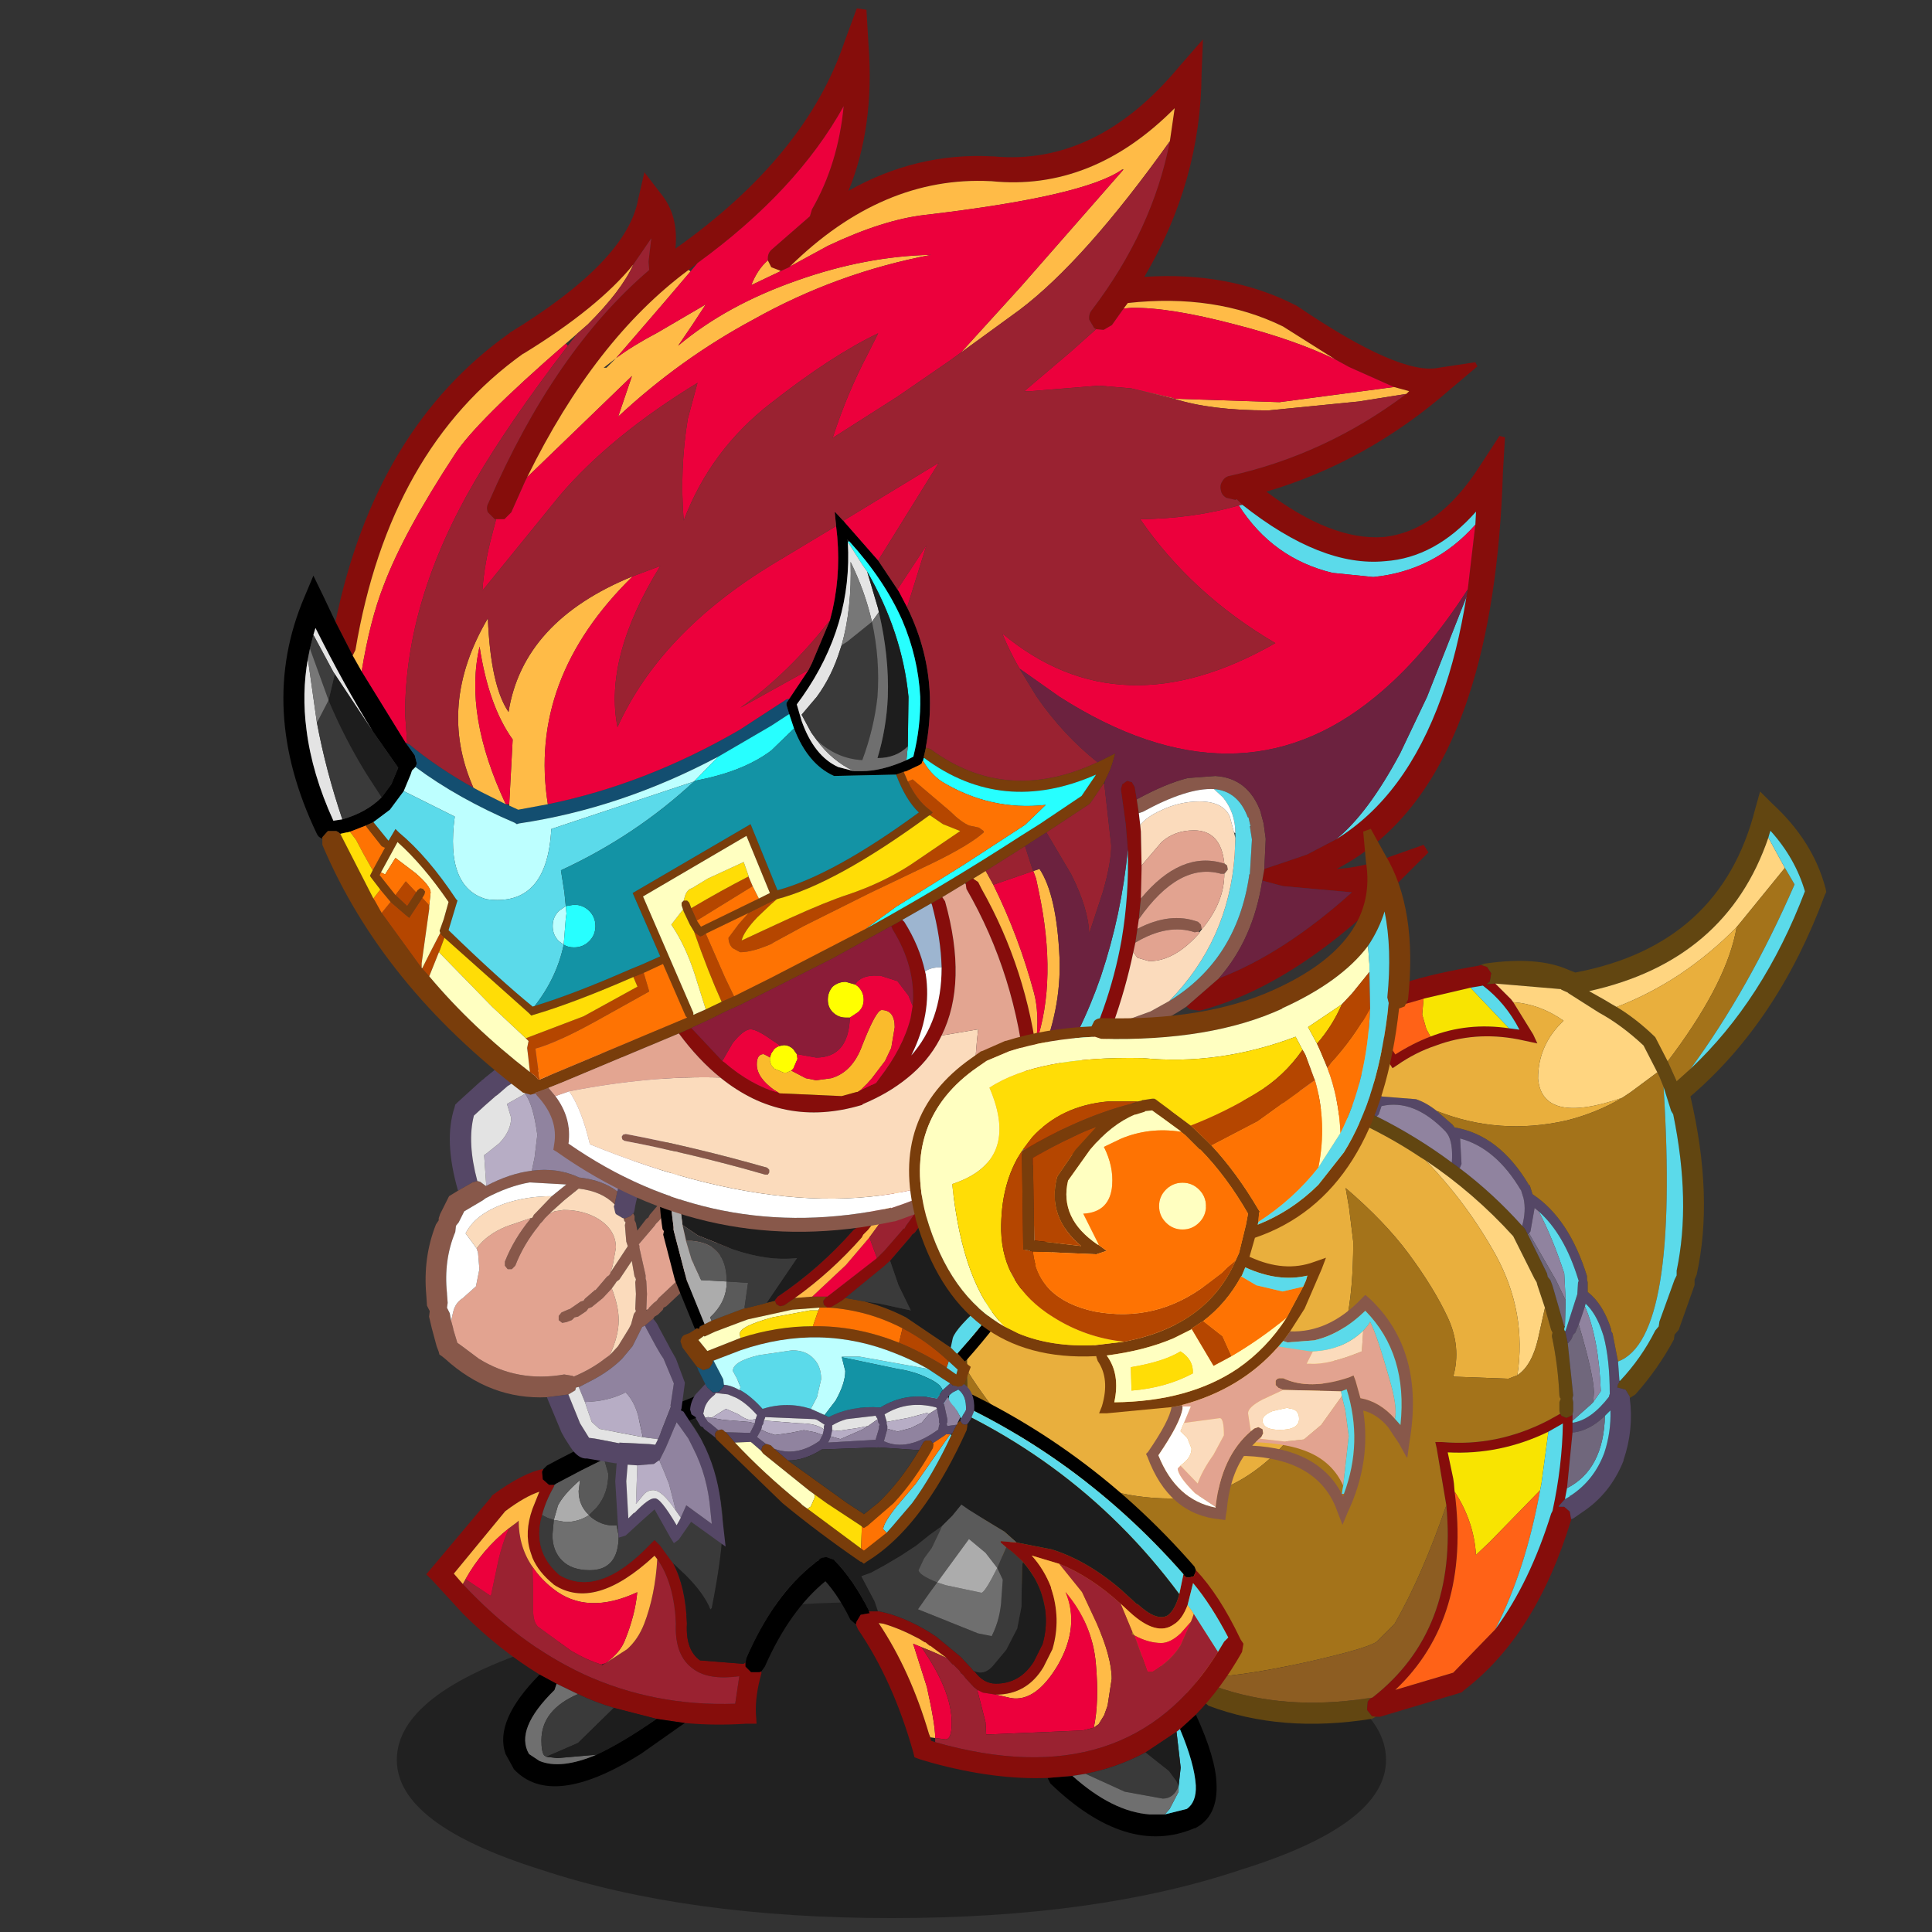 <svg xmlns:ffdec="https://www.free-decompiler.com/flash" xmlns:xlink="http://www.w3.org/1999/xlink" ffdec:objectType="frame" height="90" width="90" xmlns="http://www.w3.org/2000/svg"><rect width="100%" height="100%" fill="#333333" stroke="none"/><use ffdec:characterId="20" height="148.5" transform="matrix(.601 0 0 .6 8.648 .39)" width="131" xlink:href="#a"/><defs><g id="a" transform="translate(-14.4 -.65)"><use ffdec:characterId="1" height="9.8" transform="matrix(1.33 0 0 2.506 30.768 124.362)" width="57.65" xlink:href="#b"/><use ffdec:characterId="3" height="29.6" transform="translate(33.05 107.05) scale(1.069)" width="30.8" xlink:href="#c"/><use ffdec:characterId="5" height="37.35" transform="translate(33 80.15) scale(1.069)" width="28" xlink:href="#d"/><use ffdec:characterId="7" height="67.7" transform="translate(73.9 61.45) scale(1.069)" width="63.3" xlink:href="#e"/><use ffdec:characterId="9" height="33.8" transform="translate(63.25 106.45) scale(1.069)" width="31" xlink:href="#f"/><use ffdec:characterId="11" height="34.9" transform="translate(51.15 84.1) scale(1.069)" width="28.6" xlink:href="#g"/><use ffdec:characterId="17" height="88.85" transform="translate(21.95 .65) scale(1.069)" width="88.6" xlink:href="#h"/><use ffdec:characterId="19" height="50.55" transform="translate(70.45 64.35) scale(1.069)" width="36.55" xlink:href="#i"/></g><g id="j" fill-rule="evenodd"><path d="M8.25 21.5q-2.95-1.8-5.6-4.45l-2.2-2.4L0 14.2l4.7-5.6.05-.1.05-.05q2.25-1.65 3.7-1.9l-.1.2.05.55.45.4h.4l-.05.15Q8.65 8.9 8.4 9.9q-.75 2.6 1.25 4.35 2.85 1.7 6.6-2.25l.3-.3.3.3.1.1.95 1.3q.9 1.7 1 4.35v.05q-.1 1.9.95 2.65l3.15.25.15-.1v.3l.4.4h.6l.15-.05v.15q-.45 1.6-.4 2.9l.05.75h-.75q-2.3.15-4.45-.05l-2.05-.3-3.1-.8q-1.35-.4-2.6-1l-1.55-.75-1.2-.65m8.5-8.4-.2-.25q-4.35 4.05-7.3 2.1l-.05-.05q-1.05-.85-1.5-1.9l-.15-.45q-.45-1.4.15-3.1l.5-1.25q-1.05.35-2.45 1.4l-.05.05-3.7 4.5.65.75q4.05 4.35 8.75 6.55 5.1 2.35 11 2.15l.3-2q-2.2.3-3.3-.5-1.4-.95-1.3-3.3v-.05q-.15-2.95-1.35-4.65" fill="#860d0b"/><path d="m8.25 21.5 1.2.65-.15.45q-2.9 2.85-1.85 4.65l.75.5q1.55.65 4.15-.45l.1-.05q1.8-.85 4.25-2.55l2.05.3-.15.1-3.05 2.15q-6.45 4.05-9.2 1.1l-.05-.1-.55-1q-.85-2.4 2.45-5.75h.05m16.05-.25-.15.05h-.6l-.4-.4v-.3l.05-.3q2-4.6 4.95-6.9.2-.25.55-.2.3.05.5.3l.15.25v.3l-.25.5-.1.1q-2.65 2.15-4.45 6.25l-.25.35M9.3 7.7h-.4l-.45-.4-.05-.55.1-.2.25-.25.75-.4Q16.35 2.3 22.75.05l.6.05.35.4v.6l-.45.35-4.2 1.6q-3 1.25-6.15 2.8l-.15.05-1.5.75-1.8.95-.15.1M7.45 27.25l.05.1-.05-.1"/><path d="M16.75 13.1q1.2 1.7 1.35 4.65v.05q-.1 2.35 1.3 3.3 1.1.8 3.3.5l-.3 2q-5.9.2-11-2.15-4.7-2.2-8.75-6.55l.2-.35.6.4 1.2.8.05-.05.55-2.6q.3-1.25.75-2.25l.6-.45.1-.1q0 1.9 1 3.35l.05 1.7v1.45q0 .85.35 1.2l2.4 1.75q1.2.7 2.2 1l.05.05.15-.1.1-.05 1.55-1q.8-.7 1.25-1.85.8-2.1.95-4.7" fill="#9a2231"/><path d="M2.65 14.9 2 14.15l3.7-4.5.05-.05q1.4-1.05 2.45-1.4l-.5 1.25q-.6 1.7-.15 3.1l.15.45q.45 1.05 1.5 1.9l.05.05q2.95 1.95 7.3-2.1l.2.25q-.15 2.6-.95 4.7-.45 1.15-1.25 1.85l-1.55 1q1.05-.75 1.4-1.65.75-1.85.9-3.5-3.65 1.7-6.1-.25-.9-.7-1.5-1.6-1-1.45-1-3.35l-.1.1-.6.45q-1.95 1.55-3.15 3.7l-.2.35" fill="#ffbb47"/><path d="M2.85 14.55q1.2-2.15 3.15-3.7-.45 1-.75 2.25l-.55 2.6-.05.05-1.2-.8-.6-.4m4.85-.9q.6.9 1.5 1.6 2.45 1.95 6.1.25-.15 1.65-.9 3.5-.35.9-1.4 1.65l-.3.1q-1-.3-2.2-1L8.1 18q-.35-.35-.35-1.2v-1.45l-.05-1.7" fill="#ec003c"/><path d="m9.25 10.25.3-1.05q.4-.8 1.6-1.85l-.1.8q0 1.05.75 1.75-.75.5-1.7.5l-.85-.15" fill="#acacac"/><path d="m9.45 22.15 1.55.75q-2.65 1.15-2.65 3.35 0 .85.2 1.1l.15.1.8.1 2.85-.25q-2.6 1.1-4.15.45l-.75-.5Q6.4 25.45 9.3 22.6l.15-.45M11.8 9.9l.15.15q.75.6 1.6.6h.25l.15.75q0 2.5-2.1 2.5-1.3 0-2-.7t-.7-1.85l.1-1.1.85.15q.95 0 1.7-.5" fill="#6f6f6f"/><path d="M8.4 9.9q.25-1 .85-2.05l.05-.15.15-.1 1.8-.95 1.5-.75.15-.05.3 1.05q0 1.45-.85 2.45l-.55.55q-.75-.7-.75-1.75l.1-.8Q9.95 8.4 9.55 9.2l-.3 1.05-.45-.15-.4-.2" fill="#5a5a5a"/><path d="M11 22.9q1.25.6 2.6 1L11 26.45l-2.3 1-.15-.1q-.2-.25-.2-1.1 0-2.2 2.65-3.35m6.9-9.5-.95-1.3-.1-.1-.3-.3-.3.3q-3.75 3.95-6.6 2.25-2-1.75-1.25-4.35l.4.2.45.15-.1 1.1q0 1.15.7 1.85.7.7 2 .7 2.1 0 2.1-2.5l-.15-.75h-.25q-.85 0-1.6-.6l-.15-.15.55-.55q.85-1 .85-2.45l-.3-1.05q3.15-1.55 6.15-2.8.8.85 1.55 3 .9 2.65.9 4.4 0 2.15-.8 6.2l-.1.1q-.45-1.15-1.8-2.5l-.9-.85" fill="#3a3a3a"/><path d="m13.6 23.9 3.1.8q-2.45 1.7-4.25 2.55l-.1.05-2.85.25-.8-.1 2.3-1 2.6-2.55m9.55-3.3-.15.1-3.15-.25q-1.05-.75-.95-2.65v-.05q-.1-2.65-1-4.35l.9.85q1.35 1.35 1.8 2.5l.1-.1q.8-4.05.8-6.2 0-1.75-.9-4.4-.75-2.15-1.55-3l4.2-1.6.45-.35V.55q5.3-.5 6.75 4.8.55 2.05.25 4.3-.3 2.3-1.35 4.1l-.15-.25q-.2-.25-.5-.3-.35-.05-.55.2-2.95 2.3-4.95 6.9l-.05.3" fill="#1d1d1d"/></g><g id="k" fill-rule="evenodd"><path d="M2.35 11.5Q1.3 7.85 2.1 5.45l.05-.2.15-.15L4 3.55v.05l.05-.1.15-.1.1-.1.75-.6h.05q1.5-1 3.6-1.85Q10.75 0 12.5 0q1.7-.05 4.15 1.25 1.45.8 2.15 2.05l.1.2.15.35V3.8l.4 1.8v.05q.1 3.05-2.5 4.2-1.45.7-1.8 3.05l-.05.2-.05.05-.2.2-.35.15h-.2l-.5-.3-.05-.1-.1-.45.05-.15.2-.95q.65-2.35 2.45-3.05 1.7-.8 1.6-2.8l-.3-1.3-.5-.9-.2-.2-1-.75q-2.05-1.1-3.4-1.05h-.05l-2.45.45-.8.3-2.3 1.05-.35.2-.65.4-.75.65-.15.1H5v.05q-.7.6-1.5 1.35Q3 8 3.75 10.8l-.35.1-1.05.6m14.15 9.3.2.25.1.15.15.3.7 1.3.1.2.4.7.65 1.75-.25 1.9-.05.1.2.1 1.25 1.95.35.7q.95 2.05 1.15 4.5l.2 1.75.1.9-2.5-1.8-.9 1.3-.35.25-.25-.4-1.15-2.05-.9.8-1.2 1.1-.5.15-.25-4.1.1-1.3h-.1l-2.05-.35q-.6.05-1.15-.75l-.45-.7-.25-.45-1-2.4-.05-.15 1.55-.2.85 2.1.65 1.05.4.05 1.8.35v-.05l2.15.1.45.05.2-.4v-.05l.05-.05.9-2.3h-.05L18 25.5l-.75-1.8-.2-.3-.35-.6-.7-1.3-.1-.2.6-.5m.45 10.3h-.05l-.35.25-1.2.1-.7-.05-.1 1.2.15 2.7.4-.4h.05q1.05-1.1 1.45-1.05.4-.1 1.6 1.95l.2-.35.1-.2.2-.45.2-.45 1.85 1.35-.1-.95q-.2-2.5-1.25-4.55l-.35-.7-.85-1.2-.5 1.2-.3.7-.4.8-.05.1" fill="#554766"/><path d="m2.35 11.5 1.05-.6.35-.1.2.05.4.3h.05q1.7-.9 3.3-1.1 1.85-.25 3.45.5h.05q1.65.2 2.7 1l-.2.95q-.9-.95-2.6-1.15l-1.05.85-1 .9-.05.05-.35.35-.2.25-.15.15-.1.15q-1.1 1.35-1.7 2.9l-.25.25h-.3l-.2-.25v-.3Q6.4 15 7.6 13.55l.05-.05.1-.05.1-.2.15-.15 1.15-1.2 1.05-.85-2.65-.15q-1.5.25-3.2 1.15l-.2.15-1.35.8-.05.1-.2.4-.15.3-.2.25-.05.45q-.85 2.05-.6 4.45V19l.05.65-.05.35.2.4.1.55.15.55v.05l.3 1 .35.25 1.2.9q2.8 1.75 6.2 1.15l.6.1.1.05q1.3-.55 2.25-1.3l.35-.25.6-.65.8-1.3.15-.3.2-.75.15-.2-.05-.15.05-1.1-.05-.85.05-.2-.05-.15-.05-.05-.2-1.15-.8 1.2-.1.15-.2.15-.1.15-.25.35-.65.7-.8.65-.25.1-.15.2-.6.4-.25.05-.2.2-.4.15-.3.05-.25-.2v-.3l.2-.25.45-.2.15-.05.15-.1.65-.45.2-.05.1-.15.75-.65v.05l.85-1 .15-.1.1-.15v-.05l1.25-1.9v-.05l-.1-.3-.1-1.2.05-.2-.1-.1v-.05l-.05-.15h.15l.35-.15.2-.2.1.2v.3l.1.2.1.55.65-.85.15-.1.1-.2 6.05-7.1h.15l.65.15-.05-.05q3.15.6 4.9 3.05l.05.15v.15l-.1.2-.1.25-3.95 3.75-.15.1-.1.2-4.15 3.9-.2.1-.1.2-1.7 1.6-.2.1-.05.15-.35.35-.25.15-.1.15-.6.5-.2.1-.05.1-.65 1.3-.75.9q-.85.85-2.05 1.5l-1.05.55h-.05l-.2.05-.05.2-.5.3-1.55.2q-4.1.2-7.4-2.8l-.25-.2-.15-.1-.05-.2-.15-.4-.35-1.3-.2-.85.05-.4-.2-.4-.05-.75q-.25-2.75.7-5.15l.2-.3v-.15l.1-.3.05-.1.5-1 .1-.2.65-.4m13.7 8.65.1-.05.05-.1.35-.35.2-.15.15-.2 1.7-1.6.15-.1.15-.2 4.15-3.9.1-.05.15-.2 3.85-3.7q-1.55-2-4.25-2.5h-.05L22.6 7l-5.7 6.7-.05.05-.15.15-.1.15-1.15 1.35.05.1v.15l.45 2v.25l.05.15.05.95-.05 1.15v.05l.05-.05" fill="#88584a"/><path d="m16 20.15.05-1.15-.05-.95-.05-.15v-.25l-.45-2v-.15l-.05-.1 1.15-1.35.1-.15.15-.15.05-.05L22.6 7l.25.05h.05q2.7.5 4.25 2.5l-3.85 3.7-.15.2-.1.05-4.15 3.9-.15.2-.15.1-1.7 1.6-.15.2-.2.15-.35.35-.05.1-.1.05H16m-7-7h.05l.3-.15.65-.1q1.5 0 2.6.7 1.2.8 1.2 2.05L13.55 17l-.15.45v.05l-.1.15-.15.1-.85 1v-.05l-.75.65-.1.15-.2.05-.65.45-.15.1-.15.05-.45.2-.2.25v.3l.25.2.3-.05.4-.15.2-.2.25-.05.6-.4.15-.2.25-.1.8-.65.65-.7q.5 1.3.5 2.3 0 1.15-.65 2.55l-.35.25q-.95.75-2.25 1.3l-.1-.05-.6-.1q-3.4.6-6.2-1.15l-1.2-.9-.35-.25-.3-1v-.05l-.15-.55.15-.65q.15-.65.7-1l.95-.85.25-1.25-.1-1.2-.1-.3q.7-1 2.15-1.6l1.75-.6v.05Q6.4 15 5.75 16.65v.3l.2.25h.3l.25-.25q.6-1.55 1.7-2.9l.1-.15.15-.15.2-.25.35-.35" fill="#e2a390"/><path d="m13.7 12.5-.05.15.1.45.05.1.5.3h.05l.05.15v.05l.1.1-.05.2.1 1.2.1.3v.05l-1.25 1.9.15-.45.25-1.35q0-1.25-1.2-2.05-1.1-.7-2.6-.7l-.65.1-.3.15v-.05l1-.9 1.05-.85q1.7.2 2.6 1.15m-6.1 1-1.75.6q-1.45.6-2.15 1.6l-.8-1.1q.7-1.4 2.8-2.15 1.6-.55 3.45-.55L8 13.1l-.15.15-.1.2-.1.05H7.6m5.75 9.95q.65-1.4.65-2.55 0-1-.5-2.3l.25-.35.1-.15.2-.15.1-.15.8-1.2.2 1.15.05.05.05.15-.05.2.05.85-.05 1.1.05.15-.15.2-.2.75-.15.3-.8 1.3-.6.65" fill="#fbdbbc"/><path d="m10.05 1.95 2.45-.45h.05q1.35-.05 3.4 1.05l1 .75.2.2.5.9.3 1.3q.1 2-1.6 2.8-1.8.7-2.45 3.05-1.05-.8-2.7-1h-.05q-1.6-.75-3.45-.5l.2-.95.2-1.65q-.3-2.25-.9-3 1.9-1.25 2.85-2.5m1.05 23.8h.05l1.05-.55q1.2-.65 2.05-1.5l.75-.9.65-1.3.05-.1.2-.1.1.2.7 1.3.35.6.2.3.75 1.8-.25 1.65h.05l-.9 2.3-.05.05v.05l-1.1-.15-.35-1.6q-.3-1.05-.9-1.65-1.25.65-2.95.7l-.45-1.1m5.85 5.35L17 31l.4-.8.3-.7.5-1.2.85 1.2.35.7q1.05 2.05 1.25 4.55l.1.95-1.85-1.35-.2.45-.2.45-.35-.5-.5-1.95-.4-1-.3-.7" fill="#90839f"/><path d="M4.4 11.15 4.25 9v-.1l.1-.05 1-.8q.85-.9.85-1.85l-.3-1 1.25-.7.05-.05q.6.75.9 3L7.9 9.1l-.2.95q-1.6.2-3.3 1.1m7.15 15.7q1.7-.05 2.95-.7.6.6.9 1.65l.35 1.6-3.15-.6-.55-.5-.3-.85-.2-.6m3.8 4.6 1.2-.1.35-.25h.05l.3.7.4 1 .5 1.95q-1-1.5-1.65-1.5-.45 0-.75.4l-.5.6.1-2.8" fill="#b7adc5"/><path d="M3.75 10.8Q3 8 3.5 6.05 4.3 5.3 5 4.7l.05-.05.15-.1.75-.65.65-.4.35-.2 2.3-1.05.8-.3Q9.1 3.2 7.2 4.45l-.05.05-1.25.7.3 1q0 .95-.85 1.85l-1 .8-.1.05V9l.15 2.15h-.05l-.4-.3-.2-.05m7.35 14.95.45 1.1.2.6.3.85.55.5 3.15.6 1.1.15-.2.4-.45-.05-2.15-.1v.05l-1.8-.35-.4-.05-.65-1.05-.85-2.1.5-.3.05-.2.2-.05m7.4 9.5-.1.2-.2.35q-1.2-2.05-1.6-1.95-.4-.05-1.45 1.05h-.05l-.4.4-.15-2.7.1-1.2.7.05-.1 2.8.5-.6q.3-.4.75-.4.65 0 1.65 1.5l.35.5" fill="#e3e3e3"/><path d="m3.7 15.7.1.3.1 1.2-.25 1.25-.95.85q-.55.35-.7 1l-.15.65-.1-.55-.2-.4.05-.35-.05-.65v-.05q-.25-2.4.6-4.45l.05-.45.2-.25.15-.3.2-.4.05-.1 1.35-.8.2-.15q1.7-.9 3.2-1.15l2.65.15-1.05.85q-1.85 0-3.45.55-2.1.75-2.8 2.15l.8 1.1" fill="#fff"/></g><g id="l" fill-rule="evenodd"><path d="m38.25 12.6.3-.1q3.8-.55 6.05.45l.5.2q10.55-2 13.05-11.9L58.5 0l.85.85q3 2.75 3.9 6.2l.05.25-.1.2q-3.4 9.2-9.75 14.65 1.7 7.3.45 12.95l-.15.35v.4L52.6 39.1l-.3.35-.05.35q-1.15 2.15-2.8 4l-.4.25v-.1l-.3-.5-.55-.15h-.05q0-.25.15-.4l.05-.1q1.55-1.65 2.55-3.65l.25-.3.05-.35 1.1-3.05.15-.3v-.35q1.05-5-.25-11.35l-.15-.25-.55-1.75-.3-.75-.15-.3-1-1.95q-1.6-1.5-3.25-2.4l-2.2-1.4-.05-.05-.45-.2-.05-.05H44l-4.7-.4-.55.05h-.1l.25-.2.1-.6-.3-.45-.45-.15m-7.6 54.6-.3.15Q23.8 68.4 18.5 66.4l-.4-.35-.05-.05-3.15-1.4q-5.75-2.8-10-7.1l-.05-.05Q-.6 50.3.05 39.55v-.05l.05-.05q1.85-8.2 6.15-12.85l.05-.1h.05q5.75-3.3 10.8-4.75l.05-.05h.05q3.4-.35 6.25-.1l.6.05q2.8.25 5.05 1.2l1 .5.55.25q2.9 1.45 5.45 3.35l.55.4q2.45 1.85 4.55 4.2l.1.1.05.05.1.15.15.3 1.4 2.85.05.25.2.25.15.4.85 2.95v.25l.05.1.05.15.15.7.4 3.8-.05.2v.05l.05.25V45l-.05.25-.1.1-.35.15-.35-.15-.1-.15-.05-.2v-.65l.1-.25-.05-.05-.05-.15q-.1-2.25-.55-4.35l.05-.25-.1-.2-.45-1.6-.55-1.65-.05-.2-.15-.25-1.55-3.1q-2.85-3.15-6.35-5.5l-.4-.25q-2.4-1.6-5.1-2.8v.05q-4.45-1.85-11.4-1.1-4.9 1.45-10.4 4.6-4.1 4.5-5.9 12.35v-.05L1 41.25v.8q.05 8.75 4.65 14.8 4.6 4.7 11.15 7.5l1.65.7L19 65q5 1.8 11.1.85h.15l-.2.25-.05.6.35.45.3.05m-4.8-47.6.1-.4q1.6-2.25 2.85-3.55l.2-.1.05.5.4.35q-1.15 1.25-2.55 3.25l-.15.15-.3.2-.35-.1-.25-.3m27.6.55q5.3-5 8.3-12.9-.7-2.4-2.5-4.4L59.2 3l-.1.35q-3.05 8.95-13 11.15l1.15.65.5.3.35.2q1.4.85 2.7 2.1l.05.05.05.05.9 1.75.65 1.45 1-.9" fill="#624611"/><path d="m38.25 12.6.45.15.3.45-.1.6-.25.2h.1l.55-.05 1.15 1.15.15.2 1.45 2.35.3.65-.7-.15-.7-.15q-3.15-.6-5.95.45-1.5.5-2.85 1.45l-.3.2-2.4-3.7-.4-.35-.05-.5v-.1l.4-.4q1.3-.65 3.45-1.2 2.05-.65 5.25-1.2l.15-.05m6.55 40.25v.05q-2.55 8.4-7.8 12.4l-.1.1-.1.05-5.85 1.75h-.3l-.3-.05-.35-.45.05-.6.2-.25.15-.05q6.2-4.85 5.35-13.95l-.7-4.15-.1-.45h.5q3.95.35 7.65-1.55l.9-.5.1.15.35.15.35-.15.1-.1v1.3l-.4 4.05-.15.8-.05.05-.4.45v.05h.4l.4.35.1.55M40.3 17.2l.75.1q-1-1.95-2.65-3.2l-.9.15-.2.05-3 .7-.2.05-.85.25q-1.8.45-3 1l1.8 2.8q1.25-.8 2.55-1.3 2.7-1.05 5.7-.6m-1 43.65q2.5-3.4 4.05-8.4l.1-.2q.7-3.25.75-6.35l-1.05.6q-3.5 1.7-7.3 1.5l.4 1.9.05.35.05.6q1.2 9.2-4.3 14.4l4.2-1.25 3.05-3.15" fill="#860d0b"/><path d="M48.3 42.9q-.15.15-.15.4h.05l.55.15.3.5v.1q.3 2.3-.45 4.5v.05q-.95 2.4-3 3.75l-.65.45-.15.05-.1-.55-.4-.35h-.4v-.05l.4-.45.05-.05.35-.2v-.05h.05q1.7-1.1 2.45-3.1.5-1.5.45-3.1l-.2.2-.2.2q-1.1 1.05-2.25 1.2h-.1v-.7q1.35-.2 2.65-1.9v-.05l.05-.15q0-2.5-.45-4.2l-.05-.15-.05-.15q-.45-1.35-1.2-2.05l-.05.2-.3.9-.15.4-.25.6-.15.15-.1.25-.05.1-.2.25h-.05l-.15-.7-.05-.15.05-.05.05-.15.8-2.5v-.05l.05-.8.05-.1-.05-.15q-1-3.25-2.85-4.9l-.3-.25-.3 1.7-.1.15-.1.05-.15-.3-.1-.15-.05-.05-.1-.1q.3-1.1.1-2l-.2-.65v.05q-1.8-3.05-4.4-3.75l.1 1.85-.1.25-.05.05-.55-.4q.1-1.4-.3-2.05l-.15-.2q-2.3-2.4-4.65-1.85l-.2.6-.15.15-.55-.25.05-.2.2-.6-.3-.8-.3-.25-.05-.05q-.45-.3-1.6-.7-1.3-.5-1.9-.5-.55 0-.9.25l-1.25 1.15-.6-.05-.05-.2.1-.25q.95-1 1.45-1.25l.85-.3.25.3.35.1.3-.2.15-.15 1.5.45q1.35.45 1.85.85l.3.3h.05l.05.05.4.85 2.5.2q.75.25 1.5.85l1.15 1 .15.2q3.25.55 5.4 4.2h.05l.2.65q2.65 1.75 3.95 5.95v.25l.05.2v.7q1.1.85 1.7 2.7v.15l.1.15.4 2.05.1 1.4v.1" fill="#554766"/><path d="m39.3 13.95 4.7.4h.05l.05.05.45.2.05.05 2.2 1.4q1.65.9 3.25 2.4l1 1.95-1.95 1.45-.6.4q-5.8 2-6.1-1.4 0-2.45 1.85-4.2-1.7-1.2-3.65-1.35l-.15-.2-1.15-1.15m19.8-10.6 1.2 2.2-3.25 4-.25.3q-1.85 1.9-4.15 3.45-2.2 1.45-4.55 2.35l-.35-.2-.5-.3-1.15-.65q9.95-2.2 13-11.15M34.25 26.8q3.5 2.35 6.35 5.5l1.55 3.1.15.25.05.2.55 1.65-.5 2.25q-.45 1.95-1.5 2.65.7-4.55-1.55-8.7-2.1-3.8-5.1-6.9M11 28.8l.25-.2.25-.05 1.6-.1q5.9 0 5.9 3.95 0 2.7-1.8 5.15-2.1 2.8-5.15 2.8-2.75 0-3.95-.9-1.4-1.05-1.4-3.6 0-2.25 1.4-4.2l1.7-1.85 1.2-1" fill="#ffd580"/><path d="M48.1 15.65q2.35-.9 4.55-2.35 2.3-1.55 4.15-3.45-.65 3.85-4.55 9.15l-.45.6-.9-1.75-.1-.1q-1.3-1.25-2.7-2.1m-18.65.75 2.4 3.7.3-.2q1.35-.95 2.85-1.45 2.8-1.05 5.95-.45l.7.15.7.15-.3-.65-1.45-2.35q1.95.15 3.65 1.35-1.85 1.75-1.85 4.2.3 3.4 6.1 1.4-1.85 1.1-4.05 1.65-4.9 1.1-9.4-.7-.75-.6-1.5-.85l-2.5-.2-.4-.85-.05-.05h-.05l-.3-.3q-.5-.4-1.85-.85l-1.5-.45q1.4-2 2.55-3.25M1 42.05v-.8l.05-1.65v.05q1.8-7.85 5.9-12.35 5.5-3.15 10.4-4.6 6.95-.75 11.4 1.1v-.05q2.7 1.2 5.1 2.8l.4.25q3 3.1 5.1 6.9 2.25 4.15 1.55 8.7l-.65.25-4-.15q.6-2.15-.4-4.3T33 33.55q-1.7-2.3-4.55-4.75l.25 1.45.3 2.45q0 3.5-.5 5.8-.6 2.7-2.3 5.75-1.9 3.4-4.5 5.2-2.7 1.9-5.9 1.9-5 0-8.85-2.65-3.2-2.25-5.95-6.65M11.25 28.6l-.4.1.15.1-1.2 1-1.7 1.85q-1.4 1.95-1.4 4.2 0 2.55 1.4 3.6 1.2.9 3.95.9 3.05 0 5.15-2.8Q19 35.1 19 32.4q0-3.95-5.9-3.95l-1.6.1h-.1l-.15.05" fill="#e9af3d"/><path d="m51.05 20.4.15.3.3.75q1.15 18.3-3.3 19.95l-.4-2.05-.1-.15v-.15q-.6-1.85-1.7-2.7v-.7l-.05-.2v-.25Q44.65 31 42 29.25l-.2-.65h-.05q-2.15-3.65-5.4-4.2l-.15-.2-1.15-1q4.5 1.8 9.4.7 2.2-.55 4.05-1.65l.6-.4 1.95-1.45M60.3 5.55l.7 1.2q-3.3 7.6-7.55 13.4l-1 .9-.65-1.45.45-.6q3.9-5.3 4.55-9.15l.25-.3 3.25-4M42.9 37.5l.45 1.6.1.2-.05.25q.45 2.1.55 4.35l.05.15.05.05-.1.25V45l.05.2-.9.5q-3.7 1.9-7.65 1.55h-.5l.1.45.7 4.15Q34 56.95 32 60.45l-1.3 1.3q-.7.5-5.15 1.5-5 1.1-7.8 1.1h-.95q-6.55-2.8-11.15-7.5Q1.05 50.8 1 42.05q2.75 4.4 5.95 6.65 3.85 2.65 8.85 2.65 3.2 0 5.9-1.9 2.6-1.8 4.5-5.2 1.7-3.05 2.3-5.75.5-2.3.5-5.8l-.3-2.45-.25-1.45q2.85 2.45 4.55 4.75 1.85 2.5 2.85 4.65 1 2.15.4 4.3l4 .15.65-.25q1.05-.7 1.5-2.65l.5-2.25" fill="#a4731a"/><path d="M16.8 64.35h.95q2.8 0 7.8-1.1 4.45-1 5.15-1.5l1.3-1.3q2-3.5 3.75-8.6.85 9.1-5.35 13.95l-.15.05h-.15Q24 66.8 19 65l-.55.05-1.65-.7" fill="#8d5d22"/><path d="M40.3 17.2q-3-.45-5.7.6l-.3-.55-.3-1.05.1-1.15.2-.05 3-.7.2-.05 2.8 2.95m2.85 29.3-.5 3.75-.1.5-3.65 3.75-1 .95q-.15-2.45-1.55-4.6l-.05-.6-.05-.35-.4-1.9q3.8.2 7.3-1.5" fill="#f8e401"/><path d="M34.6 17.8q-1.3.5-2.55 1.3l-1.8-2.8q1.2-.55 3-1l.85-.25-.1 1.15.3 1.05.3.55m7.95 32.95q-1.05 5.8-3.25 10.1L36.25 64l-4.2 1.25q5.5-5.2 4.3-14.4 1.4 2.15 1.55 4.6l1-.95 3.65-3.75" fill="#ff6217"/><path d="m51.5 21.45.55 1.75.15.25q1.3 6.35.25 11.35v.35l-.15.3-1.1 3.05-.05.35-.25.3q-1 2-2.55 3.65h-.05l-.1-1.4q4.45-1.65 3.3-19.95m8.8-15.9-1.2-2.2.1-.35.05-.15q1.8 2 2.5 4.4-3 7.9-8.3 12.9 4.25-5.8 7.55-13.4l-.7-1.2m-22.8 8.7.9-.15q1.65 1.25 2.65 3.2l-.75-.1-2.8-2.95m4.95 16.25q1.85 1.65 2.85 4.9l.05.15-.05.1-.05.8v.05l-.8 2.5-.05.15-.05.05-.05-.1V39l.05-.15.05-1.9-.1-1.95q-.85-2.6-1.85-4.5m3.35 6.9.05-.2q.75.7 1.2 2.05l.05.15.05.15q.45 1.7.45 4.2l-.05.15v.05q-1.3 1.7-2.65 1.9v-.15l1.3-1.15.2-.2.55-.8q-.15-3.85-1.15-6.15m1.45 7.95.2-.2.2-.2q.05 1.6-.45 3.1-.75 2-2.45 3.1h-.05v.05l-.35.2.15-.8q2.65-1.35 2.75-5.25m-4.7 5.4.1-.5.5-3.75 1.05-.6q-.05 3.1-.75 6.35l-.1.2q-1.55 5-4.05 8.4 2.2-4.3 3.25-10.1" fill="#5bdaea"/><path d="m30.7 23.6.15-.15.2-.6q2.35-.55 4.65 1.85l.15.2q.4.65.3 2.05-2.55-1.9-5.45-3.35m6 3.75.05-.05.1-.25-.1-1.85q2.6.7 4.4 3.75v-.05l.2.65q.2.9-.1 2-2.1-2.35-4.55-4.2m5.05 4.75.1-.15.3-1.7.3.25q1 1.9 1.85 4.5l.1 1.95-.7-1.45-1.95-3.4m3.6 6.6.15-.4.3-.9q1 2.3 1.15 6.15l-.55.8.05-.7q0-1.2-1.1-4.95M24.1 21.65l1.25-1.15q.35-.25.9-.25.6 0 1.9.5 1.15.4 1.6.7l.05.05.3.25.3.8-.2.6-.05.2-1-.5q-2.25-.95-5.05-1.2" fill="#90839f"/><path d="m41.65 32.15.1-.05 1.95 3.4.7 1.45-.05 1.9h-.05l-.85-2.95-.15-.4-.2-.25-.05-.25-1.4-2.85m2.9 7.9h.05l.2-.25.05-.1.1-.25.15-.15.25-.6q1.1 3.75 1.1 4.95l-.05.7-.2.2-1.3 1.15v-.45l.05-.25v-.65l-.05-.25v-.05l.05-.2-.4-3.8m.35 6.5h.1q1.15-.15 2.25-1.2-.1 3.9-2.75 5.25l.4-4.05" fill="#70677c"/></g><g id="m" fill-rule="evenodd"><path d="M26.65 14.75Q18.5 5.45 7.25 1l-.3-.3V.35L7 .2l.2-.15.2-.05.2.05q11.55 4.6 19.85 14.15l.1.25v.1l-.15.35-.35.1q-.25 0-.35-.15l-.05-.1M.5 13.55l.25-.05.55.2q1.4 1.4 2.55 3.7v.05l.05.15h-.1l-.55.1-.3.5-.05.2-.4-.35Q1.5 16 .25 14.8L0 14.3l.2-.55q.1-.15.3-.2m27.05 11.4Q29 28.1 29.05 30q.1 2.35-1.55 3.2h-.05q-4.9 2.1-10.45-3.25l-.2-.4 1.8-.15q2.9 2.6 5.6 2.8h1.1l1.6-.4q.7-.5.65-1.7-.1-1.6-1.15-4.1l1.15-1.05"/><path d="m26.65 14.75.05.1q.1.15.35.15l.35-.1.15-.35v-.1q1.7 1.8 3.2 4.95l.05.1.2.3-.1.6q-1.5 2.65-3.35 4.55L26.4 26l-.25.2-2.25 1.5q-2.05 1.1-4.35 1.55l-.95.15-1.8.15q-3.85.15-8.4-1.1l-.85-.25-.4-.15-.1-.4q-1.45-5.15-4-8.9l-.15-.35.05-.2.3-.5.55-.1h.1l-.05-.15h.75q1.75.35 3.7 1.55l.45.3 1.75 1.45.6.65.1.1.05.05.15.2.05.05.05.05v-.05q.65.9 1.55.9 1.75 0 2.75-1.6l.6-1.2v.05Q17 18 16.3 16q-.45-1.2-1.3-2.15l-.15-.15-.6-.55-.45-.35-.4-.35v-.1l1.15.1 2.55.5q2.55.8 5 2.9l1.2 1.1v-.05q1.4 1.3 2.2.85.55-.4.85-1.55l.3-1.45m2.5 5.65.45-.75.3-.3q-1.25-2.4-2.55-3.95l-.4 1.6q-.4 1.05-1 1.4-1.25.9-3.2-.9l-.65-.6q-2.2-2-4.45-2.9l-2-.6q.9 1 1.4 2.3v.05q.75 2.25.1 4.45l-.65 1.3q-1.2 2-3.45 2l-.95-.15-.4-.2-.25-.2-.6-.65-.15-.2-.15-.15h-.05v-.05l-.1-.15-.45-.45H9.9l-.4-.45-1.2-.9h-.05l-.3-.25H7.9l-.4-.25q-1.4-.75-2.6-1.1l-.35-.05q2.3 3.45 3.65 8.05l.1.25.05.25.3.1q14 4 20.5-6.55" fill="#860d0b"/><path d="M6.95.35V.7l.3.3q11.25 4.45 19.4 13.75l-.3 1.45Q18.4 5.45 5.3.8L6.9.25l.05.1m20.45 17.3-.15-.25-.3-.4.4-1.6q1.3 1.55 2.55 3.95l-.3.3-.45.75-1.75-2.75m-1.25 8.55.25-.2q1.05 2.5 1.15 4.1.05 1.2-.65 1.7l-1.6.4.35-.4.65-1.25v-.4l.15-1.35-.3-2.6" fill="#5bdaea"/><path d="M5.3.8q13.1 4.65 21.05 15.4-.3 1.15-.85 1.55-.8.45-2.2-.85v.05l-1.2-1.1q-2.45-2.1-5-2.9l-2.55-.5-.9-.8-1.4-.85-1.2-.75-.5-.35-.65.8-.75.75-.9.65-1 .8-1.15.75-1.1.65-1 .55-.7.25.95 1.8.25.75h-.65v-.05Q2.7 15.1 1.3 13.7l-.55-.2-.25.05Q0 7.85 2.95 3.05 3.85 1.5 5.3.8m18.6 26.9 2.25-1.5.3 2.6-.15 1.35-.15-.35-.55-.75-1.7-1.35m-12.4-5.9q.7.3 1.3-.35l1-1.2.8-1.55.3-1.55.05-2.9.05-.4q.85.95 1.3 2.15.7 2 .1 3.95v-.05l-.6 1.2q-1 1.6-2.75 1.6-.9 0-1.55-.9" fill="#1d1d1d"/><path d="m4.5 17.45-.25-.75-.95-1.8.7-.25 1-.55 1.1-.65 1.15-.75 1-.8.9-.65-.2.45-.55 1.15-.55.75-.4.85q0 .35 1.35.9l-.55.75-.85 1.2 4.35 1.75 1 .2q.65-1.3.7-2.75l.1-1.35-.4-.85.65-1.5.45.35.6.55.15.15-.05.4-.05 2.9-.3 1.55-.8 1.55-1 1.2q-.6.65-1.3.35l-.1-.05-.15-.2-.05-.05-.1-.1-.6-.65-1.75-1.45-.45-.3q-1.95-1.2-3.7-1.55h-.1m15.05 11.8q2.3-.45 4.35-1.55l1.7 1.35.55.75.15.35q-.35.9-1.15.9l-2.75-.5-2.85-1.3" fill="#3a3a3a"/><path d="m9.15 11.25.75-.75.65-.8.5.35 1.2.75 1.4.85.9.8-1.15-.1v.1l.4.35-.65 1.5-.85-1.1-1.2-1-2.3 3.15q-1.35-.55-1.35-.9l.4-.85.55-.75.55-1.15.2-.45" fill="#5a5a5a"/><path d="m18.6 29.4.95-.15 2.85 1.3 2.75.5q.8 0 1.15-.9v.4l-.65 1.25-.35.4h-1.1q-2.7-.2-5.6-2.8m-5.45-15.1.4.85-.1 1.35q-.05 1.45-.7 2.75l-1-.2L7.4 17.3l.85-1.2.55-.75.6.2 2.6.55q.25 0 1.15-1.8" fill="#6f6f6f"/><path d="M13.15 14.3q-.9 1.8-1.15 1.8l-2.6-.55-.6-.2 2.3-3.15 1.2 1 .85 1.1" fill="#acacac"/><path d="m26.95 17 .3.4.15.25-.1.3-.1.25-.75.85q-.75.7-1.4.7-.95 0-1.95-.55l-.15-.25-.85-2.05.65.6q1.95 1.8 3.2.9.6-.35 1-1.4m-9.3-3 1.65 2.05 1.05 2.25q1.1 2.5 1.1 4.05l-.3 1.95-.25.7-.4.65-.15.1-.2.15q.4-1.85.15-4.65-.25-2.9-2.2-5.2 1.05 2.5-.55 5.3-1.6 2.7-3.4 2.4l-1.1-.25q2.25 0 3.45-2l.65-1.3q.65-2.2-.1-4.45v-.05q-.5-1.3-1.4-2.3l2 .6M9.5 20.85q-.95-.45-1.85-.8l-.6-.25 1 3.15q.6 2.7.6 3.65v.05l-.35-.05-.1-.25q-1.35-4.6-3.65-8.05l.35.05q1.2.35 2.6 1.1l.4.25h.05l.3.25h.05l1.2.9" fill="#ffbb47"/><path d="M23.1 19.2q1 .55 1.95.55.65 0 1.4-.7l.75-.85-.75 1.7q-.65 1.1-2.05 1.95h-.35l-.95-2.65m-2.95 6.7-.8.2-7 .3-.05-.9-.6-2.35.4.2.95.15 1.1.25q1.8.3 3.4-2.4 1.6-2.8.55-5.3 1.95 2.3 2.2 5.2.25 2.8-.15 4.65m-12.5-5.85q2.2 3.15 2.2 5.5 0 1.2-.45 1.2l-.75-.1v-.05q0-.95-.6-3.65l-1-3.15.6.25" fill="#ec003c"/><path d="m27.4 17.65 1.75 2.75q-6.5 10.55-20.5 6.55v-.3l.75.1q.45 0 .45-1.2 0-2.35-2.2-5.5.9.35 1.85.8l.4.45h.05l.45.45.1.15v.05h.05l.15.15.15.2.6.65.25.2.6 2.35.05.9 7-.3.8-.2.2-.15.15-.1.4-.65.25-.7.3-1.95q0-1.55-1.1-4.05l-1.05-2.25L17.65 14q2.25.9 4.45 2.9l.85 2.05-.05.15.2.1.95 2.65h.35q1.4-.85 2.05-1.95l.75-1.7.1-.25.1-.3" fill="#9a2231"/></g><g id="n" fill-rule="evenodd"><path d="m22.05 2.5.15-.35.2-.25h.3l.2.2.05.3-.15.4q-1.75 4.65-4.3 8.05l-.2.15-.1.15-1.5 1.75-.5.45-2.75 2.25-.25.2-.75.45-.15.05h-.15l-.25-.2-.05-.2v-.1l.2-.25.1-.05 3.6-2.8.55-.55 1.3-1.5q.05-.1.15-.1l.1-.2q2.5-3.3 4.2-7.85m-2.7-.8.05-.15.2-.2h.3l.25.2v.3l-.05.05q-1.95 4.95-5 8.75l-.2.2-.15.15-.1.2q-2.2 2.5-4.85 4.4l-.8.55-.3.05-.25-.15-.1-.25v-.05l.2-.25q3.05-2.05 5.5-4.85l.15-.1.1-.2q3.05-3.7 5.05-8.65" fill="#860d0b"/><path d="m20.3 1.95-.2-.05.05-.05v-.3l-.25-.2h-.3l-.2.2-.05.15-1.65-.4Q8.45-.55 1.5 4.55l-.2.15-.15.15Q.6 7.1.9 9.65l.1.8v.2l.05.2.9 3.45 1.3 3.2-.35.15v.05l-.05.15-.15-.05-.15.05L1.1 14.3.25 11l.05-.25-.1-.15q-.5-3.25.15-6.1l.05-.1.1-.1Q7.9-1.5 17.85.5q2.35.45 4.85 1.4l-.05-.05.5.2h-.05q1.45.6 2.75 1.5 1.1.7 2 1.7l.05.1q1.05 2 .55 4.65v.05l-.15.55-.15.3v.15q-1.3 3.85-5.9 9.05l-.15.1-.5-.55.05-.1q4.5-5.05 5.75-8.75l.1-.2v-.1l.2-.7-.05.05.15-1.3-.05-1.05-.5-1.7q-.8-.95-1.8-1.55-1.25-.9-2.65-1.45l.15-.4-.05-.3-.2-.2h-.3l-.2.25-.15.35-1.75-.55"/><path d="m21.6 19.65.5.55.25.25.2.15-.45 1.2-.05.05-.15.15-.3.05-.1-.05-.25-.05-.2-.15-.55-.35-1.05-.7q-1.15-.65-2.3-1.1-5.5-2.25-11.3-.25l-1.95.75h-.05v.15l-.25.4-.45.15-.45-.25-1.05-1.4-.15-.45q.05-.3.25-.45l.4-.15.55-.35.15.05.05-.15.35-.2.5-.25 2.1-.8.3-.1h.05l1.2-.3.35-.1.6-.15.1.25.25.15.3-.05.8-.55 1.25-.1h1.1l-.1.05-.2.25v.1l.05.2.25.2h-.55l-2 .15-3.2.7-.55.2-1.85.7-.75.35v-.05H3.2l-.4.3.65.8 2.4-.95q2.65-.85 5.25-.85 3.15-.05 6.25 1.2 1.7.7 3.45 1.8l.05.05.65.45.1-.35-.65-.6q-1.6-1.5-3.35-2.4-2.5-1.3-5.3-1.5l.15-.05.75-.45.25-.2 1.4.25q1.55.4 3 1.15l3.25 2.2.45.45h.05m.7 5.1v.15l-.05.3q-1.4 3.1-2.95 5.3-2 2.85-4.3 4.25l-.2.15-.2-.15h-.05q-3.05-2.1-5.65-4.25l-4.8-4.65-.05-.1-.05-.2q0-.2.15-.3l.1-.05.2-.05q.15 0 .25.15l.1.05.65.75q2.1 2.25 4.75 4.4l.15.15.35.25 3.9 2.9.2.15 1.65-1.3.4-.45 1.45-1.7q1.5-2.05 2.85-4.95l.05-.1.1-.2.2-.4.05-.05.05-.15h.05q.05-.1.15-.1l.15.2.2.05.15-.05m-3.5 1.9.3-.55q.1-.15.25-.15h.3l.15.2.05.05-.05.3q-1.35 2.4-2.85 4l-1.9 1.65-.25.15-.15-.1-.05-.05-2.5-1.65-.9-.65-.35-.25-3.35-2.7-.15-.2v-.05l.1-.3.25-.15h.05l.3.1.25.25 1 .85 4.3 3.1 1.15.75.05.05 1-.8q1.6-1.5 3-3.85" fill="#793d0b"/><path d="m21.05 21.8.2.15.25.05.1.05.3-.05.15-.15q.8.55.75 1.85v.1l-.25.6-.2.3-.05.05-.15.05-.2-.05-.15-.2v-.15l.05-.05.35-.65q.05-1-.55-1.45l-.4.2-.25.2-.1.15-.3.45.25 1.15v.2l-.05.15.05.15.7-.1-.05.05-.2.4-.1.2-.15.05h-.3l-.05.05-.9.6-.15-.2h-.3q-.15 0-.25.15l-.3.55-2.95-.2-4.1.15q-1.25.8-2.45.8l-1-.85q1.6.6 3.25-.55l.05-.05.2-.4.1-.4v-.25l.05-.1-.55-.35-.15-.05-3.6-.15-.05.15-.05.1-.05.25-.1.15v.1l-.05.15-.3.55.65.5-.25.15-.1.3v.05l-.75-.65-1.15.05-.65-.75 1.75.05.3-.6.05-.1v-.1l.05-.2.1-.3q-.75-.85-1.5-1.25l-.6-.25-.9-.1-.05.1-.05.05q-.65.5-.75 1.15l-.05.2.15.3.05.1.05.05.05.1.05.05.15.1.6.5-.1.05q-.15.1-.15.3l.05.2-.85-.65-.05-.1-.2-.1-.3-.5-.05-.15-.3-.2-.1-.35q.05-.6.4-1.1l.7-.75.15.25.4.35.45-.05.35-.4v-.1q.55.05 1.15.4h.05q.8.45 1.6 1.35 1.8-.55 3.5 0l1 .45.3.15q1.65-.85 3.75-.7 1.85-1.15 4.1-.65l.4-.6.55-.5m-.95 1.85-.05-.1q-2.05-.55-3.75.5l.1.35.05.15v.2l.05.15v.2l-.25.9q1.7.8 3.95-.85l.05-.3.05-.1-.05-.1v-.25l-.15-.75m-4.3.75-.1-.15-.05-.1-2.1.25q-.55.15-1.05.45v.35l-.1.45-.1.25-.1.2 3.45-.2.25-.85v-.15l.05-.1-.1-.15-.05-.25" fill="#554766"/><path d="m3.3 21.85-.5-1-.1-.25.45.25.45-.15.25-.4v-.15h.05l.05.1.65 1.25.05.4v.1l-.35.4-.45.05-.4-.35-.15-.25" fill="#185475"/><path d="M22.8 2.8q1.4.55 2.65 1.45 1 .6 1.8 1.55l.5 1.7.05 1.05-1.15 3.25q-1 2.15-3.05 4.1-2.1 1.85-2.35 2.6l-.15.7-3.25-2.2q-1.45-.75-3-1.15l1.05.15 2.3.5-.9-1.85-.6-1.75 1.5-1.75.1-.15.2-.15q2.55-3.4 4.3-8.05M1.3 4.7l.2-.15Q8.45-.55 17.7 1.3l1.65.4q-2 4.95-5.05 8.65l-.1.2-.15.1q-2.45 2.8-5.5 4.85l-.2.25v.05l-.6.15 2.2-3.25q-2.1.25-4.7-.65l-2.5-1-1.1-.75-.15-1.15Q1.25 6.9 1.3 4.7" fill="#1d1d1d"/><path d="m27.8 8.55-.15 1.3.05-.05-.2.7v.1l-.1.2q-1.25 3.7-5.75 8.75l-.1.1-.45-.45.15-.7q.25-.75 2.35-2.6 2.05-1.95 3.05-4.1l1.15-3.25m-7 12.1.15-.45.65.6-.1.35-.65-.45-.05-.05m.15 2.2.05-.2.25-.2.4-.2q.6.45.55 1.45l-.35.65-.05-.1-.4-.7q-.45-.45-.45-.7m.2 2.7q-1.35 2.9-2.85 4.95l-1.45 1.7-.4.45-.25-.25q0-.45 1-1.7l1.35-1.6 2.5-3.6.1.05m-1.7-4.8 1.05.7.55.35-.55.5q-.1-.45-1.1-.9-1.05-.5-2.15-.65l-4.05-.85v-.05h1.25l5 .9m-8.5 2.9q-1.7-.55-3.5 0-.8-.9-1.6-1.35H5.8l.05-.25-.25-.6-.3-.55q0-.7 1.9-1.15l2.4-.35q1 0 1.55.6.55.55.55 1.5l-.3 1.3-.45.85" fill="#5bdaea"/><path d="m3.25 17.5-1.3-3.2-.9-3.45-.05-.2v-.2l-.1-.8q-.3-2.55.25-4.8l.15-.15q-.05 2.2.2 4.45l.15 1.15.25 1.1v.05l.4 1.35.7 1.5 1.85.1v.05q0 1.45-1.2 2.55l.1.25-.5.25" fill="#acacac"/><path d="m6.15 16.35-.3.1-2.1.8-.1-.25q1.2-1.1 1.2-2.55v-.05L3 14.3l-.7-1.5-.4-1.35h.4q2.55.2 2.55 2.95l1.55.1-.25 1.75v.1" fill="#5a5a5a"/><path d="m16.7 12.9.6 1.75.9 1.85-2.3-.5-1.05-.15-1.4-.25 2.75-2.25.5-.45m2.1 13.75q-1.4 2.35-3 3.85l-1 .8-.05-.05-1.15-.75-4.3-3.1q1.2 0 2.45-.8l4.1-.15 2.95.2M7.75 15.95l-.35.1-1.2.3-.05-.1.25-1.75-1.55-.1q0-2.75-2.55-2.95h-.4v-.05l-.25-1.1 1.1.75 2.5 1q2.6.9 4.7.65l-2.2 3.25" fill="#3a3a3a"/><path d="m11.05 15.5 2.45-2.3 1.7-2 .55 1.5-3.6 2.8h-1.1" fill="#ec003c"/><path d="m20.1 1.9.2.05q0 1.3-1.55 4l-2.6 3.95-.95 1.3-1.7 2-2.45 2.3-1.25.1q2.65-1.9 4.85-4.4l.1-.2.15-.15.2-.2q3.05-3.8 5-8.75" fill="#ffbb47"/><path d="m20.3 1.95 1.75.55q-1.7 4.55-4.2 7.85l-.1.2q-.1 0-.15.1l-1.3 1.5-.55.55-.55-1.5.95-1.3 2.6-3.95q1.55-2.7 1.55-4" fill="#9a2231"/><path d="m10.7 30.9-.35-.25-.15-.15q-2.65-2.15-4.75-4.4l1.15-.05.75.65.15.2 3.35 2.7.35.25.05.2-.3.7-.25.15M5.85 18.5l-2.4.95-.65-.8.4-.3.05.05.75-.35 1.85-.7.55-.2 3.2-.7 2-.15-.1.2h-.6l-2.7.5q-2.4.65-2.4 1.2l.05.3" fill="#ffffc1"/><path d="m14.6 33.8-3.9-2.9.25-.15.3-.7-.05-.2.9.65 2.5 1.65.05.05-.05 1.6m-3.5-16.15q-2.6 0-5.25.85l-.05-.3q0-.55 2.4-1.2l2.7-.5h.6l-.4 1.15" fill="#ffdd06"/><path d="m17.6 17.8-.25 1.05q-3.1-1.25-6.25-1.2l.4-1.15.1-.2h.7q2.8.2 5.3 1.5m-1.15 14.85-1.65 1.3-.2-.15.05-1.6.15.1.25-.15 1.9-1.65q1.5-1.6 2.85-4l.05-.3-.05-.05.9-.6.05-.05h.3l-2.5 3.6-1.35 1.6q-1 1.25-1 1.7l.25.25" fill="#fe7303"/><path d="m20.95 20.2-.15.45q-1.75-1.1-3.45-1.8l.25-1.05q1.75.9 3.35 2.4" fill="#b54600"/><path d="m11.95 24.1-1-.45.45-.85.3-1.3q0-.95-.55-1.5-.55-.6-1.55-.6l-2.4.35q-1.9.45-1.9 1.15l.3.55.25.6-.05.25q-.6-.35-1.15-.4l-.05-.4-.65-1.25-.05-.1 1.95-.75q5.8-2 11.3.25 1.15.45 2.3 1.1l-5-.9H13.2v.05l.25 1q0 .9-.7 2.15l-.8 1.05" fill="#bdffff"/><path d="m20.5 22.3-.4.6q-2.25-.5-4.1.65-2.1-.15-3.75.7l-.3-.15.8-1.05q.7-1.25.7-2.15l-.25-1 4.05.85q1.1.15 2.15.65 1 .45 1.1.9" fill="#1393a5"/><path d="m19.55 24-.2-.05-1.3.35-1.6.3v-.05l-.05-.15-.1-.35q1.7-1.05 3.75-.5l.05.1-.4.25-.15.1m-7.05 1.2v-.35q.5-.3 1.05-.45l2.1-.25.05.1.1.15-.7.5-.8.15-1.35.2-.45-.05m-9.2-.9-.15-.3.05-.2q.1-.65.75-1.15L4 22.6l.05-.1.9.1.6.25q.75.4 1.5 1.25l-.1.3-.35.05q-.35 0-.9-.4l-.9-.4-1.05.65-.25-.05-.2.05m4.25.2.05-.1.05-.15 3.6.15.15.05.55.35-.05.1v.25q-.55-.45-1.8-.45l-2.55-.2" fill="#e3e3e3"/><path d="m16.45 24.6 1.6-.3 1.3-.35.2.05-.55.65-.8.4-.95.25-.75-.2v-.2l-.05-.15v-.15m-4.05 1.05.1-.45.45.05 1.35-.2.8-.15-.4.25-1.6.7-.7-.2M6.95 24.4l-.05.2v.1l-.45-.1-1.85-.15-.85-.15 1.05-.65.9.4q.55.4.9.4l.35-.05m4.95.75-.1.4-.55-.2-.8-.15-1 .2-1.1.15-.6-.2-.4-.2.05-.15v-.1l.1-.15.05-.25 2.55.2q1.25 0 1.8.45" fill="#b7adc5"/><path d="m20.9 22.8.05.05q0 .25.45.7l.4.7-.2.4-.05.15-.7.1-.05-.15.05-.15v-.2l-.25-1.15.3-.45M4.8 25.35l-.1-.05q-.1-.15-.25-.15l-.2.05-.6-.5-.15-.1-.05-.05-.05-.1-.05-.05-.05-.1.2-.05.25.05.85.15 1.85.15.45.1-.05.1-.3.6-1.75-.05M19.55 24l.15-.1.4-.25.15.75v.25l.05.1-.05.1-.05.3q-2.25 1.65-3.95.85l.25-.9.75.2.95-.25.8-.4.55-.65m-3.75.4.05.25.1.15-.05.1v.15l-.25.85-3.45.2.1-.2.1-.25.7.2 1.6-.7.4-.25.7-.5m-7.5 2.15-.25-.25-.3-.1H7.7l-.65-.5.3-.55.4.2.6.2 1.1-.15 1-.2.8.15.55.2-.2.4-.05.05q-1.65 1.15-3.25.55" fill="#90839f"/></g><g id="o" fill-rule="evenodd"><path d="M3.8 44.55Q6.7 30.5 16.4 23.6l.05-.05q8.5-5.2 9.3-9.7l.45-1.95 1.15 1.5q1.35 1.6 1.1 4.05 9.45-6.7 12.25-15L41.6 0l.7.1.15 2.55Q42.9 8.6 41 13.25q4.95-2.8 10.45-2.5h.05q7.5.7 13.5-6.55l1.7-1.95-.1 2.5q-.05 7.8-4.15 14.75 6.15-.4 10.95 2.05l.1.05q7.5 5.1 10.3 4.5l2.65-.4.15.3-1.95 1.65q-6.05 5.3-13.35 7.45 4.7 3.55 8.45 3.3 4-.4 7.05-5.2l1.4-2.15.4.1-.15 2.55q-.3 9.65-2.5 16.3-3 9.1-9.55 12.5 1.9-.1 3.9-.9l2.4-.85.35.55-1.8 1.8q-7.65 7.85-14.8 9.7l-.7-.1-.25-.2 2.35-2.05q4.7-1.8 9.65-6.25l-5-.45-1.5-.4.15-.85 1.35-.45 1.75-.6 2.1-1.1Q81.4 57.25 84 50q1.15-3.2 1.8-7.25l.1-.55.55-4.7.05-.95q-2.95 3.35-6.6 3.6-4.6.45-10.35-4.1l-.25-.25-.15-.15-.1.05-.65-.15q-.35-.2-.4-.55-.1-.35.1-.65.2-.35.55-.4Q75.6 32.4 81.45 28l.2-.2-1.1-.3-3.25-1.45-1-.55-3.8-2.4q-4.9-2.4-11.25-1.7l-.3.4-.85 1.2-.6.35-.55-.05-.15-.1-.35-.6q-.05-.4.2-.7 4.4-5.8 5.65-12.25l.35-2.4q-6 6.05-13.3 5.3h-.05q-7.85-.4-14.55 6.2l-.05.05-.55.25h-.1l-.65-.25-.25-.5v-.15q0-.4.3-.65l2.75-2.4.15-.5q1.9-3.3 2.3-7.5-3.4 6.15-10.6 11.4l-.65.5q-6.8 5.05-11.7 15.05l-.15.3-1 2.25-.5.5h-.7l-.5-.5q-.15-.35.05-.7Q19.7 24.85 26.55 19l-.05-.6.2-1.7-1.3 1.9q-2.55 3.15-8 6.5l.05-.05Q7.7 32 5.25 46.6l-.2.4-1.25-2.45M59.7 75l-1.3 2.7q-1.5 2.9-3.6 5.7l-.8 1.15-.15-.05.05-1.4v-.15l.05-1.2V79.9l-.1-1.85v-.35q-.7-7.5-4.3-13.75l-.05-.35v-.1l.5-.3.1.05.3.2.25.5q3.3 5.85 4.1 12.7l.1 1.05.05 1.05.05 2.7 2.3-3.75q2.65-4.95 3.55-10.05.55-3.25.45-6.55l-.15-1.85-.35-2.55.1-.35.35-.25.35.1.2.35.15.9.15 1 .1.85.05.5.05 2.45v.25l-.05 2.15-.15 1.5-.1.7-.15 1-.15.7q-.55 2.65-1.5 5.3L59.7 75m-15.6-8.35.8-.45.15.15q1.1 1.75 1.5 3.6l.05.2q.45 2.9-1.05 5.9 2.2-2.5 2.2-6.35v-.05q-.05-2.1-.7-4.55L47 65l.8-.45.2.3q1.65 5.9-.25 9.75l-.15.3q-.85 1.6-2.35 2.8-1.35 1.1-3.25 1.9v.05h-.05q-5.7 1.7-10.25-2-1.6-1.3-3-3.2l.9-.4 2.25 2.4.15.1q1.9 1.65 4 2.25l4.5.2 1.1-.3h.05l1.35-.65.25-.35q1.7-2.2 2.25-4.35l.15-.9q.25-2.8-1.45-5.55l-.1-.25" fill="#860d0b"/><path d="m71.15 62.5-.15.85q-.65 4.25-3.15 7.1L65.5 72.5q-2.35 1.6-5.7 2.45l-.1.05.45-1.15 2.75-1 1.35-.75q4.9-3 5.8-9.1v-.1h.05l.15-2.5v-.05l-.15-.95.05.05v-.05l-.15-.65-.05-.05v.05q-.7-1.9-2.45-2.05-1.95-.1-5.15 1.65l-.3.1-.15-1q2.1-1.15 3.7-1.55l2-.15q2.4.15 3.3 2.65v.05l.2.75.15 1.1v.05l-.1 2.15M53.9 82.95q-4.15 3.35-9.55 5.15h-.05Q31 90.95 19.85 83.05l-.25-.15.05-.35q.35-1.9-1.25-3.6l-.1-.15.05-.1h.1l.15-.05.65-.25.5.6q1.2 1.6.95 3.45 10.65 7.4 23.4 4.65l-.05.05q3.8-1.25 7-3.3l.15-.15.9-.6 1.55-1.2q.1-.15.3-.15l-.05 1.2m-18.65 1.4v.2l-.1.15h-.2q-5.2-1.5-10.2-2.45l-.15-.1-.05-.2.1-.15.2-.05q5 .95 10.25 2.45l.15.15m33-22.25.2.15.05.3-.2.25-.05.05H68q-3.05-.85-5.95 3.3l.15-1.5q2.9-3.5 6-2.55h.05m-6.3 4.75q2.4-1.25 4.4-.5l.2.2.05.3-.2.2-.3.05q-1.95-.65-4.3.75l.15-1" fill="#88584a"/><path d="M3.8 44.55 5.05 47l.65 1.15 3.2 5.2.15.2.5.7.15.6-.1.25-.2.2-.05.05-.1.3-.5 1.2-1 1.35-1.2.9-.55.25-1.15.45-.2.05H4.6l-.45.1q-.15-.15-.3-.2h-.6l-.4.45v.1q-.3-.1-.4-.35-4.35-9.1-.9-17.2l.65-1.55.75 1.55.85 1.8m36.85-7.3.05.05 2.45 2.8 1.4 2.1.1.15.6 1.15q1.55 3.15 1.65 6.5.05 1.85-.3 3.7v.05l-.15.65v.05l-.05.2-.05.05-.05.15-.15.1-.95.45-.2.05-.55.2-4.5.1q-1.9-.85-2.9-3.45l-.35-1.05-.2-.65v-.15l.1-.15.1-.15.1-.15 1.3-1.95.25-.5 1.3-3.1.2-.8q.65-2.95.25-6.05v-.05l-.1-.95h.05l.6.65m.4 1.45-.15-.15.05.2q.35 6.05-3.3 11.25l-.4.55.35 1.2q.9 2.55 2.65 3.35l1.15.3h.55q1.45 0 3.25-.8l.5-.25q.55-2.2.5-4.35-.15-2.85-1.3-5.55-1.3-2.95-3.85-5.75m-39.1 7.8-.15.75q-.45 2.5-.1 5.15.4 3.2 1.95 6.6l.65-.1q1.75-.5 2.85-1.6l.7-.95.5-1.2L6.5 52.5Q4.45 49.2 2.35 45l-.15.5-.25 1"/><path d="m18.3 78.8-.35.1-.55-.15q-10.25-7.8-14.55-18v-.55l.4-.45h.6q.15.05.3.2l.1.2 2.3 4.5.1.15.5.9 2.9 4 .05.05.5.55q3.1 3.7 7.3 6.95l.4.3.2.25h.1l1.05-.45 9.65-4.05-.1-.1-1.65-3.8-1.4.65-.75.3q-4.35 1.9-7.25 2.75l-.15.05-.1-.1-.1-.1-6.1-5.45-.25-.25-.05-.1-.05-.15.05-.15.25-.7.35-1.25q-1.85-2.7-3.7-4.35l-1.2 2.2-.1.2 1.15 1.45.85.8.65-1 .1-.15.2-.15.2.05.15.2-.05.2-.15.25-.95 1.45-.25-.2-1.1-.95-.75-.9-.65-.85-.1-.15.2-.4.9-1.65h-.05l-.2-.1-1.1-1.4-.05-.1.55-.25 1.05 1.3.05.1v-.05l.5-.85.25.25q2.1 1.75 4.15 4.85l.1.1-.05.15-.6 2q3.65 3.55 6.1 5.55l.15-.05q2.8-.85 6.9-2.65l.85-.35 1.35-.6-2-4.6 8.55-5 1.95 4.8q4.05-1.1 10.25-5.65-.95-.9-1.65-2.75l.55-.2.3.7q.65 1.35 1.5 2l.3.25-.2.2-.1.05q-6.75 4.95-11 6.05h-.05l-2 1-3.1 1.5-.25.15-.15.05-.15-.1-.3-.25-.15-.25-.15-.25-.45-.95-.05-.15-.1-.3v-.2l.15-.15h.25l.15.15.15.4.4.9.3.45 4.2-2.05.8-.4-1.7-4.15-7.5 4.4 3.65 8.45v.15l.9-.4 1.15-.55.9-.4 2.7-1.35 6.85-3.55q5.7-3.15 11.25-6.75l1.35-.85 3.05-2.05 1.05-1.55q-6.8 3-12.45-1.2l-.05-.05.15-.65v-.05h.05l.3.1q5.5 4.05 12.1.95l.5-.25.8-.4-.25.85-.15.4-.35.75-.1.2-.95 1.4-.1.1-3.1 2.05-1.55 1-2.85 1.8-.9.55H50l-.5.3-.05.05-1.65 1-.8.45-2.1 1.2-.8.45L39.85 69l-4.45 2.25-2.3 1.15-1 .45-1.2.6-1.3.6-.9.4L20.25 78l-1 .4-.65.25-.15.05h-.1l-.05.1" fill="#793d0b"/><path d="m36.7 50.15-.1.15-.1.15v.15l.2.65-1.3.85-3.85 2.25Q24.5 58.1 17.1 59.2l-.15.05-.15-.1q-4.1-1.75-7.2-4.05l.1-.25-.15-.6-.5-.7-.15-.2.1.05.15.05q2.05 1.7 4.65 3.15l.55.3 1.8.9.25.1.65.3 2.15-.4q7.1-1.45 13.9-5.4l2.3-1.5 1-.65q.1-.1.3-.1" fill="#134e70"/><path d="M9.6 55.1q3.1 2.3 7.2 4.05l.15.1.15-.05q7.4-1.1 14.45-4.85l-1.7 1.75-.05.05-10.35 3.45q-.3 5.7-4.7 5.1-3-.85-2.3-6l-3.7-1.85.5-1.2.1-.3.05-.05.2-.2M20.35 68l-.35-.25q-.45-.45-.45-1.1 0-.65.45-1.1l.5-.35.05.55-.05.35-.15 1.9" fill="#bdffff"/><path d="m36.7 51.25.35 1.05-1.65 1.6q-2.05 1.55-5.55 2.2l1.7-1.75 3.85-2.25 1.3-.85m9.7 3.4.05-.2h.05q5.65 4.2 12.45 1.2L57.9 57.2l-3.05 2.05-1.35.85q-5.55 3.6-11.25 6.75l2.2-1.6 4.9-3.05 4.45-2.9 1.5-1.45q-4 .45-7.55-1.7-.8-.55-1.35-1.5m-5.45-15.9.1-.05q2.55 2.8 3.85 5.75 1.15 2.7 1.3 5.55.05 2.15-.5 4.35l-.5.25.1-1 .05-3.6q-.45-4.65-3-9.1l-.35-.5-1.05-1.65M20.5 65.2l.6-.1q.65 0 1.1.45.45.45.45 1.1 0 .65-.45 1.1-.45.45-1.1.45-.45 0-.75-.2l.15-1.9.05-.35-.05-.55" fill="#27ffff"/><path d="M69.55 36.05q5.75 4.55 10.35 4.1 3.65-.25 6.6-3.6l-.05.95q-2.95 3.35-7.4 3.8L76.1 41q-4.35-1.05-6.8-4.9l.25-.05m16.25 6.7Q85.15 46.8 84 50q-2.6 7.25-7.65 10.35 2.3-1.85 4.65-6.25l1.95-4.1 2.85-7.25m-56 13.4q-4.25 3.95-9.65 6.45l.25 1.6.1 1-.5.35q-.45.45-.45 1.1 0 .65.45 1.1l.35.25q-.5 2.4-2.1 4.45l-.15.05q-2.45-2-6.1-5.55l.6-2 .05-.15-.1-.1q-2.05-3.1-4.15-4.85l-.25-.25-.5.85-.05-.05-1.05-1.3 1.2-.9 1-1.35 3.7 1.85q-.7 5.15 2.3 6 4.4.6 4.7-5.1l10.35-3.45m37.7.55q1.75.15 2.45 2.05H70l.15.65h-.05l.15.95v.05l-.15 2.5h-.05v.1q-.9 6.1-5.8 9.1 4.3-4.4 4.75-10.6l.05-1.25v-.35q0-1.5-.9-2.6l-.65-.6m-6.25 4.4q.1 3.3-.45 6.55-.9 5.1-3.55 10.05l-2.3 3.75-.05-2.7.75-1.05q2.2-3.2 3.65-7.4 1.5-4.5 1.95-9.2" fill="#5bdaea"/><path d="M37.05 52.3q1 2.6 2.9 3.45l4.5-.1q.7 1.85 1.65 2.75-6.2 4.55-10.25 5.65l-1.95-4.8-8.55 5 2 4.6-1.35.6-.85.35q-4.1 1.8-6.9 2.65 1.6-2.05 2.1-4.45.3.2.75.2.65 0 1.1-.45.45-.45.45-1.1 0-.65-.45-1.1-.45-.45-1.1-.45l-.6.1-.1-1-.25-1.6q5.4-2.5 9.65-6.45l.05-.05q3.5-.65 5.55-2.2l1.65-1.6" fill="#1393a5"/><path d="m33.75 63.05.3.7-4.05 2.5-.4-.9q2.2-1.3 4.15-2.3m-3.95 4 .3.25.15.1.15-.05.25-.15 1.4 3.2.65 1.35-.9.4q-.95-2.1-2-5.1m3.95-1.35 2-1h.05l-.4.35-1 .95q-1 1.05-1.15 1.7l2.15-1 1.3-.6q2.75-1.25 4.3-1.75 2.5-.85 4.5-2.15l3.6-2.45-1.25-.5-.95-.65.2-.2-.3-.25q-.85-.65-1.5-2l.35-.15 2.7 2.3q.8.8 1.4 1.05l.7.15.35.25v.1q-1 .9-3.65 2.2l-4.6 2.2-4.8 2.4-2.2 1.2-.15.1q-1.4.6-2.25.6l-.55-.3q-.3-.3-.3-.75l.75-1 .7-.8m-7.6 4.35.4 1.35-3.85 2.15q-2.9 1.6-4.4 2l.3 2.25h-.1l-.2-.25-.4-.3-.2-1.75.1-.5-.2-.2 4.2-1.6 3.9-2.15-.3-.7.75-.3M7.8 64.9l1.1.95.25.2.95-1.45.5.55v.25l-.55 3.95v.35l-2.9-4 .65-.8m1.85-.7-.65 1-.85-.8.75-1 .75.8m1.75 2.95.05.1.25.25-.35.95-.05.1-.7 1.75-.5-.55v-.05l.55-1.1.75-1.45" fill="#b54600"/><path d="m7.1 62.75 1.2-2.2q1.85 1.65 3.7 4.35l-.35 1.25-.25.7-.05.15.05.15-.75 1.45-.55 1.1h-.05v-.35l.55-3.95v-.25l.1-.95q0-.45-1.1-1.4l-1.45-1.1-.75 1.2-.3-.15" fill="#fffeba"/><path d="m45 55.45.2-.05.95-.45.15-.1.05-.15.05-.05q.55.95 1.35 1.5 3.55 2.15 7.55 1.7l-1.5 1.45-4.45 2.9-4.9 3.05-2.2 1.6-6.85 3.55-2.7 1.35-.65-1.35-1.4-3.2 3.1-1.5-.7.8-.75 1q0 .45.3.75l.55.3q.85 0 2.25-.6l.15-.1 2.2-1.2 4.8-2.4 4.6-2.2q2.65-1.3 3.65-2.2v-.1l-.35-.25-.7-.15q-.6-.25-1.4-1.05l-2.7-2.3-.35.15-.3-.7m-10.95 8.3.45.9-4.2 2.05-.3-.45 4.05-2.5M18.6 77.8l-.3-2.25q1.5-.4 4.4-2l3.85-2.15-.4-1.35 1.4-.65 1.65 3.8.1.1-9.65 4.05-1.05.45m-13.75-18L6 59.35l.05.1 1.1 1.4.2.1h.05l-.9 1.65-.7-1.25-.5-.95-.45-.6m2.2 4.2.75.9-.65.8-.5-.9-.1-.15.5-.65m3.05.6.15-.25.05-.2-.15-.2-.2-.05-.2.15-.1.15-.75-.8-.75 1L7 62.95l.1-.2.3.15.75-1.2 1.45 1.1q1.1.95 1.1 1.4l-.1.95-.5-.55" fill="#fe7303"/><path d="m29.05 64.8.1-.35q.15-.45.5-.55l1.15-.7 2.6-1.2.35 1v.05q-1.95 1-4.15 2.3l-.15-.4-.15-.15h-.25m1.6 7.9-.8-2.55q-.7-2.15-1.7-3.6l.85-1.1.05.15.45.95.15.25.15.25q1.05 3 2 5.1l-1.15.55m5.15-8q4.25-1.1 11-6.05l.1-.05.95.65 1.25.5-3.6 2.45q-2 1.3-4.5 2.15-1.55.5-4.3 1.75l-1.3.6-2.15 1q.15-.65 1.15-1.7l1-.95.4-.35m-10.4 5.65.3.7-3.9 2.15-4.2 1.6-2.45-2.3-3.85-3.95.05-.1.35-.95 6.1 5.45.1.1.1.1.15-.05q2.9-.85 7.25-2.75m-18.85-5.7-2.3-4.5-.1-.2.45-.1h.05l.2-.05.45.6.5.95.7 1.25-.2.4.1.15.65.85-.5.65" fill="#ffdd06"/><path d="m29.05 64.8-.15.15v.2l.1.3-.85 1.1q1 1.45 1.7 3.6l.8 2.55-.9.4v-.15L26.1 64.5l7.5-4.4 1.7 4.15-.8.4-.45-.9-.3-.7V63l-.35-1-2.6 1.2-1.15.7q-.35.1-.5.55l-.1.35m-11.45 10 .2.2-.1.5.2 1.75Q13.7 74 10.6 70.3l.7-1.75 3.85 3.95 2.45 2.3" fill="#ffffc1"/><path d="M41.1 73.3h-.3q-.55 0-.95-.4-.35-.35-.35-.9t.35-.95q.4-.35.95-.35l.7.2.2.15q.4.4.4.95 0 .55-.4.9l-.6.4m-5.05 2.05.25-.05q.4 0 .7.3l.25.35.05.35-.3.7-.15.15-.35.15h-.2l-.7-.3-.2-.25-.1-.3v-.25l.1-.3.2-.3q.2-.2.45-.25" fill="#ff0"/><path d="m35.3 76.45.1.3.2.25.7.3h.2l.35-.15 1.05.55.75.15 1.1-.15q1.55-.45 2.25-2.4 1-2.55 1.4-2.55.95 0 .95 1.25l-.25 1.5-.45.95-.95 1.25-.35.4-.45.45-.25.15h-.05l-1.1.3-4.5-.2-.4-.25q-1.25-.9-1.25-1.85 0-.75.5-.75l.3.15.15.1v.25" fill="#fabb2c"/><path d="M41.5 70.9v-.05q.45-.65 1.6-.6h.2l1.25.4.8 1.05.3.75-.15.9q-.55 2.15-2.25 4.35l-.25.35-1.35.65.25-.15.45-.45.35-.4.95-1.25.45-.95.25-1.5q0-1.25-.95-1.25-.4 0-1.4 2.55-.7 1.95-2.25 2.4l-1.1.15-.75-.15-1.05-.55L37 77l.3-.7-.05-.35 1.4.25q2.35 0 2.45-2.9l.6-.4q.4-.35.4-.9t-.4-.95l-.2-.15m-9.65 5.55.75-1.3q.8-1 1.3-1 .45 0 1.5.75l.45.3.2.15q-.25.05-.45.25l-.2.3-.1.3-.15-.1-.3-.15q-.5 0-.5.75 0 .95 1.25 1.85l.4.25q-2.1-.6-4-2.25l-.15-.1" fill="#ec013c"/><path d="m29.6 74.05 1.3-.6 1.2-.6 1-.45 2.3-1.15L39.85 69l4.25-2.35.1.25q1.7 2.75 1.45 5.55l-.3-.75-.8-1.05-1.25-.4h-.2q-1.15-.05-1.6.6v.05l-.7-.2q-.55 0-.95.35-.35.4-.35.95 0 .55.35.9.4.4.95.4h.3q-.1 2.9-2.45 2.9l-1.4-.25-.25-.35q-.3-.3-.7-.3l-.25.05-.2-.15-.45-.3q-1.05-.75-1.5-.75-.5 0-1.3 1l-.75 1.3-2.25-2.4" fill="#8b1c38"/><path d="M44.9 66.2 47 65l.05.1q.65 2.45.7 4.55h-.1q-.7 0-1.1.3-.4-1.85-1.5-3.6l-.15-.15" fill="#9db5d0"/><path d="M20.75 78.65q.9 1.3 1.5 3.85 17.5 7.15 28.8 1.35-3.2 2.05-7 3.3l.05-.05q-12.75 2.75-23.4-4.65.25-1.85-.95-3.45l1-.35m27-9v.05q0 3.85-2.2 6.35 1.5-3 1.05-5.9l-.05-.2q.4-.3 1.1-.3h.1" fill="#fff"/><path d="m35.25 84.35-.15-.15q-5.25-1.5-10.25-2.45l-.2.05-.1.15.05.2.15.1q5 .95 10.2 2.45h.2l.1-.15v-.2m15.8-.5q-11.3 5.8-28.8-1.35-.6-2.55-1.5-3.85 5.9-1.15 10.95-1 4.55 3.7 10.25 2H42v-.05q1.9-.8 3.25-1.9 1.5-1.2 2.35-2.8l.15-.3 2.65-.45q-.2 1.7-.25 3.55v.5q.05 2.8 1.05 5.5l-.15.15m13.2-11.75-1.35.75-2.75 1q.95-2.65 1.5-5.3l.3.4.85.25q1.85 0 3.65-2.05v-.05l.2-.25q1.6-1.95 1.6-4l.05-.05.2-.25-.05-.3-.2-.15q-.25-2.4-2.2-2.4-1.4 0-2.35.85l-1.45 1.7-.05-2.45-.05-.5q.5-.6 1.5-1.05 1.35-.65 2.8-.65 1.7 0 2.2 1.1l.3 1.15.1.4L69 61.5q-.45 6.2-4.75 10.6" fill="#fbdbbc"/><path d="m47.8 64.55 1.65-1 .05.05.05.35q3.6 6.25 4.3 13.75v.35l.1 1.85v1.85q-.2 0-.3.15l-1.55 1.2-.9.6q-1-2.7-1.05-5.5v-.5q.05-1.85.25-3.55l-2.65.45q1.9-3.85.25-9.75l-.2-.3M19.25 78.4l1-.4 8.45-3.55q1.4 1.9 3 3.2-5.05-.15-10.95 1l-1 .35-.5-.6" fill="#e3a591"/><path d="m5.05 47 .2-.4Q7.7 32 17.45 25.05l-.05.05q5.45-3.35 8-6.5-.85 1.9-3.3 4.35l-.8.7-.8.7q-6.55 5.7-8.05 8.05-3.7 5.65-5.15 9.5-1 2.55-1.6 6.25L5.05 47M17.7 34.05q4.9-10 11.7-15.05l.15.1-2 2.35-3.4 3.95q1.2-.9 3-1.85l3.5-2.05-.95 1.45-1.05 1.55q3.5-2.95 8.65-4.75Q42.25 18 47 17.9q-6.85 1.3-12.9 4.7-5.3 2.85-9.8 7.05l1-2.95-7.6 7.35M35.15 18.3l.25.5.65.25v.05l-2.1 1q.45-1.15 1.2-1.8m1.6.45q6.7-6.6 14.55-6.2h.05q7.3.75 13.3-5.3l-.35 2.4q-6.2 8.7-10.9 12.25L49.15 25l4.4-4.85 7.35-8.4.05-.05h-.1q-2.75 1.95-14.3 3.3-3.05.35-7.05 2.25l-2.75 1.5m24.2 3.05.3-.4q6.35-.7 11.25 1.7l3.8 2.4q-3-1.45-7.3-2.55-4.75-1.25-7.5-1.2l-.55.05m19.6 5.7 1.1.3-.2.2-3.45.55-6.55.65q-4.2 0-6.85-.85l7.65.25 8.3-1.1m-19.05.1 3.05.7.05.05-3.1-.75m-37.35-2.2-.9.7h.2l.7-.7M19.2 57.8l-2.15.4-.65-.3v-.1l.25-4.7q-1.75-2.45-2.4-6.75-1.15 4.95 1.9 11.45l-1.8-.9-.55-.3q-2.65-6 1.05-12.3.2 4.9 1.5 6.8 1.05-6.6 9-9.85-7.6 7.45-6.15 16.55m30.85 5.4.9-.55.55 1q1.85 3.75 2.95 7.85.4 1.5.15 3.65 1.55-4.6.2-11l-.2-.95-.2-.55.45-.15q1.25 1.9 1.45 6.45.15 3.85-1.55 7.7-.8-6.85-4.1-12.7l-.25-.5-.3-.2-.05-.05" fill="#ffbb47"/><path d="M15.45 37.1h.6l.5-.5 1-2.25.15-.3 7.6-7.35-1 2.95q4.5-4.2 9.8-7.05 6.05-3.4 12.9-4.7-4.75.1-9.7 1.85-5.15 1.8-8.65 4.75l1.05-1.55.95-1.45-3.5 2.05q-1.8.95-3 1.85l3.4-3.95 2-2.35.5-.6q7.2-5.25 10.6-11.4-.4 4.2-2.3 7.5l-.15.5-2.75 2.4q-.3.25-.3.65v.15q-.75.65-1.2 1.8l2.1-1 .1-.05.55-.25.05-.05 2.75-1.5q4-1.9 7.05-2.25 11.55-1.35 14.3-3.3l.05.05-7.35 8.4-4.4 4.85-.9.65-3.7 2.55-4.7 3q1.05-3.25 2.55-6.1l.75-1.5q-3.35 1.6-7.75 5.05-4.4 3.4-6.35 8.55-.3-3.8.3-7.4l.7-2.6q-6.3 3.85-10 8.2l-5.6 6.9q.15-2 .7-4.05l.3-1.15m43.5-13.8.55.05.6-.35.85-1.2.55-.05q2.75-.05 7.5 1.2 4.3 1.1 7.3 2.55l1 .55 3.25 1.45-8.3 1.1-7.65-.25-.05-.05-3.05-.7-2.35-.2-4.9.4h-.5l3.35-2.85 1.85-1.65m27.5 14.2-.55 4.7q-3.15 4.9-6.7 7.8-10 8.25-22.9 0l-2.9-2.05q-.7-1.2-1.25-2.55 8.55 7.15 19.8.7-6.05-3.55-9.8-9 3.9-.05 7.15-1 2.45 3.85 6.8 4.9l2.95.3q4.45-.45 7.4-3.8m-45.75-.2-.05-.1 6.9-4.2-4.4 7.1-2.45-2.8m-.6.3q.4 3.1-.25 6.05l-.2.8q-2.95 3.8-6.5 6.35l4.95-2.75L36.8 50l-.1.15q-.2 0-.3.1l-1 .65-2.3 1.5q-6.8 3.95-13.9 5.4-1.45-9.1 6.15-16.55l2-.75q-4.1 6.65-3.1 11.7 3.1-6.85 11.2-11.8l4.65-2.8m5.15 5.9-.6-1.15-.1-.15 2.1-3.2-1.4 4.5M20.5 24.35l.15.15q-4.35 5.7-6.75 9.85Q8.85 43 8.85 51.25l.15 2.1h-.1l-3.2-5.2q.6-3.7 1.6-6.25 1.45-3.85 5.15-9.5 1.5-2.35 8.05-8.05M16.4 57.8h-.25q-3.05-6.5-1.9-11.45.65 4.3 2.4 6.75l-.25 4.7m38 4.85.2.55.2.95q1.35 6.4-.2 11 .25-2.15-.15-3.65-1.1-4.1-2.95-7.85l2.9-1" fill="#ec003c"/><path d="m25.4 18.6 1.3-1.9-.2 1.7.05.6Q19.7 24.85 14.9 35.9q-.2.35-.05.7l.5.5h.1l-.3 1.15q-.55 2.05-.7 4.05l5.6-6.9q3.7-4.35 10-8.2l-.7 2.6q-.6 3.6-.3 7.4 1.95-5.15 6.35-8.55 4.4-3.45 7.75-5.05l-.75 1.5q-1.5 2.85-2.55 6.1l4.7-3 3.7-2.55.9-.65 4.25-3.1q4.7-3.55 10.9-12.25-1.25 6.45-5.65 12.25-.25.3-.2.7l.35.6.15.1-1.85 1.65-3.35 2.85h.5l4.9-.4 2.35.2 3.1.75q2.65.85 6.85.85l6.55-.65 3.45-.55q-5.85 4.4-12.8 5.95-.35.05-.55.4-.2.3-.1.65.05.35.4.55l.65.15.1-.05.15.15.25.25-.25.05q-3.25.95-7.15 1 3.75 5.45 9.8 9-11.25 6.45-19.8-.7.55 1.35 1.25 2.55L54.65 50q1.9 2.75 4.4 4.75-6.6 3.1-12.1-.95l-.3-.1h-.05q.35-1.85.3-3.7-.1-3.35-1.65-6.5l1.4-4.5-2.1 3.2-1.4-2.1 4.4-7.1-6.9 4.2v.05l-.6-.65H40l.1.95v.05l-4.65 2.8q-8.1 4.95-11.2 11.8-1-5.05 3.1-11.7l-2 .75q-7.95 3.25-9 9.85-1.3-1.9-1.5-6.8-3.7 6.3-1.05 12.3-2.6-1.45-4.65-3.15L9 53.4v-.05l-.15-2.1q0-8.25 5.05-16.9 2.4-4.15 6.75-9.85l.65-.85.8-.7q2.45-2.45 3.3-4.35m14.25 25.85-1.3 3.1-.25.5-4.95 2.75q3.55-2.55 6.5-6.35m11.3 18.2 2.85-1.8.5 1.55.1.25-2.9 1-.55-1m4.4-2.8 3.1-2.05.1-.1.95-1.4.05.05.5 4.45q0 1.25-.6 3.35l-1 3.05q-.05-1.8-1.3-4.3l-1.8-3.05" fill="#9a2231"/><path d="m85.9 42.2-.1.55L82.95 50 81 54.1q-2.35 4.4-4.65 6.25l-2.1 1.1-1.75.6-1.35.45.1-2.15v-.05l-.15-1.1-.2-.75v-.05q-.9-2.5-3.3-2.65l-2 .15q-1.6.4-3.7 1.55l-.15-.9-.2-.35-.35-.1-.35.25-.1.35.35 2.55.15 1.85q-.45 4.7-1.95 9.2-1.45 4.2-3.65 7.4l-.75 1.05-.05-1.05-.1-1.05q1.7-3.85 1.55-7.7-.2-4.55-1.45-6.45l-.45.15-.1-.25-.5-1.55 1.55-1 1.8 3.05q1.25 2.5 1.3 4.3l1-3.05q.6-2.1.6-3.35l-.5-4.45.05-.25.35-.75.15-.4.25-.85-.8.4-.5.25q-2.5-2-4.4-4.75l-1.25-2.05L56.3 50q12.9 8.25 22.9 0 3.55-2.9 6.7-7.8M71 63.35l1.5.4 5 .45q-4.95 4.45-9.65 6.25 2.5-2.85 3.15-7.1" fill="#6c223f"/><path d="m62.25 62.25 1.45-1.7q.95-.85 2.35-.85 1.95 0 2.2 2.4h-.05q-3.1-.95-6 2.55l.05-2.15v-.25m6 .6q0 2.05-1.6 4h-.05l-.05-.3-.2-.2q-2-.75-4.4.5l.1-.7q2.9-4.15 5.95-3.3h.25m-1.8 4.3q-1.8 2.05-3.65 2.05l-.85-.25-.3-.4.15-.7q2.35-1.4 4.3-.75l.3-.05.05.1" fill="#e2a390"/><path d="m62.05 58.45.3-.1q3.2-1.75 5.15-1.65l.65.6q.9 1.1.9 2.6l-.1-.05-.3-1.15q-.5-1.1-2.2-1.1-1.45 0-2.8.65-1 .45-1.5 1.05l-.1-.85" fill="#fffffe"/><path d="M40.95 38.75 42 40.4l.35.5.8 2.7.05.25-.5.7q-.5-2.2-1.55-4.35.1 3.4-.65 6.05l-.1.3q-.6 1.95-1.7 3.45l-1.1 1.3.7 1.3.4.55q1.1 1.5 2.7 2.25l-1.15-.3q-1.75-.8-2.65-3.35l-.35-1.2.4-.55q3.65-5.2 3.3-11.25M2.2 45.5l.15-.5q2.1 4.2 4.15 7.5l-2.75-4.15-.1-.15-1.45-2.7m2.1 13.4-.65.1Q2.1 55.6 1.7 52.4q-.35-2.65.1-5.15l.65 4.6q.65 3.5 1.85 7.05" fill="#e4e4e4"/><path d="m40.5 46.25.4-.25 1.8-1.45q.6 2.75.4 5.45-.25 2.3-1.1 4.6-1.85-.1-3.3-1.45l-.4-.55-.7-1.3 1.1-1.3q1.1-1.5 1.7-3.45l.1-.3M7.15 57.3q-1.1 1.1-2.85 1.6-1.2-3.55-1.85-7.05l.1-.15.75-1.45Q4.45 53 6.05 55.6l1.1 1.7" fill="#3a3a3a"/><path d="M42.35 40.9q2.55 4.45 3 9.1l-.05 3.6q-.85.85-2.2.85.65-2.15.75-4.45.1-2.95-.65-6.15l-.05-.25-.8-2.7M6.5 52.5l1.85 2.65-.5 1.2-.7.95-1.1-1.7Q4.45 53 3.3 50.25l.45-1.9L6.5 52.5" fill="#1d1d1d"/><path d="m1.95 46.5.25-1 1.45 2.7.1.15-.45 1.9-1.35-3.75" fill="#3d3d3d"/><path d="M42.7 44.55 40.9 46l-.4.25q.75-2.65.65-6.05 1.05 2.15 1.55 4.35m-40.9 2.7.15-.75 1.35 3.75-.75 1.45-.1.15-.65-4.6" fill="#777"/><path d="m45.3 53.6-.1 1q-1.8.8-3.25.8h-.55q-1.6-.75-2.7-2.25 1.45 1.35 3.3 1.45.85-2.3 1.1-4.6.2-2.7-.4-5.45l.5-.7q.75 3.2.65 6.15-.1 2.3-.75 4.45 1.35 0 2.2-.85" fill="#6f6f6f"/></g><g id="p" fill-rule="evenodd"><path d="m19.05 42 .55-.1.2-.05.05.1v.15q-.15 1.05-1.75 3.4 1.3 3.25 4.15 3.8v-.05q.4-3.65 2.55-5.5l.25-.2.3-.1.3.15.05.3-.15.3-.1.05-.05.05-.25.25-.25.25q4.8.25 6.5 3.5l.1.2.05-.2q1.4-3.75.2-7.6l-.4.15-4.2-.1-.35-.15-.2-.2v-.3q.05-.15.25-.2h.3q1.9.9 4.75-.05l.35-.15.15.4.35 1.25q1.4.25 2.5 1.5l.4.45q.55-5.15-2.55-8.3-1.75 1.7-3.7 2.15l-1.95.15-.3-.1.5-.7q2.8.1 5.15-2.35l.3-.3.3.25q4.05 3.8 2.9 10.45l-.15 1.1h-.05l-.55-1-.8-1.2q-.8-.95-1.8-1.2.6 3.75-1.15 7.45l-.35.85-.35-.9-.15-.4q-1.45-3.5-6.5-3.7h-.15q-1.05 1.55-1.25 4l-.05.25-.05.4-.4-.05q-3.7-.35-5.25-4.55l-.1-.2.15-.15Q18.9 43 19.05 42" fill="#88584a"/><path d="M33.3 8.5q-1.95 2.6-6.25 4.55h.05q-5.2 2.4-13.15 2.2l-.45-.15q-3.35.15-6.2 1.05l-1.65.7-.65.45q-5.55 3.85-3.75 10.8 1.7 5.85 5.7 8.05l1 .5q2.4 1 5.55.85l2.1-.25q6.05-1.15 8.1-5.9l.25-.55.5-2.05.15-.8q-1.55-2.7-3.45-4.65h-.05l-1.05-1.05-.25-.2-.1-.1-2.05-1.5-.5.05-.05.05-.65.2h-.05q-1.7.7-3.25 2.55l-1.6 2.25q-.65 2.75 2.15 4.65l.1.05.55.4-.75.25-4.6-.2-.4-.1-.3-.05-.1-7.1.2-.15q1.75-1.05 3.45-1.8 2.2-1 4.35-1.55l.4-.15.25-.05.1-.05H17l.65-.1h.15l.1.05 2.55 1.9 1.2 1.15.3.3q1.85 2 3.4 4.65l.1.15-.05.1-.05.65-.05.2q2.5-1 4.4-2.9l1.85-2.35q2.55-4.1 3.25-10.85l-.1-.4q.35-3.55-.2-6.25-.4 1.3-1.2 2.5M19.05 42l-4.7.45h-.55l.2-.5q.6-2-.3-3.3l-.1-.3v-.05h-.05q-10 .5-13.05-9.95v-.05q-1.95-7.45 4.05-11.65l.7-.5h.05L7 15.4h.05q2.85-.9 6.2-1.05l.2-.4q.2-.2.55-.2 7.5.2 12.45-2.05 7.65-3.45 6.7-9.3l-.2-2.2.55-.2 1.05 1.9q2.35 3.9 1.65 10.5l-.25.5-.4.15q-1.5 13.6-10.45 16.65l-.4 1.4h.05q2.5 1.15 4.65.35l.85-.3-.3.8-1.25 2.9-1.05 1.65-.5.7-.35.4q-2.7 3.1-7 4.25l-.2.05-.55.1M16.2 19.95l-.05.05.35-.1-.3.05m-4.35 2.45q-1.4.65-2.85 1.5l.1 6 3.4.4q-2.5-2.1-1.75-5l.05-.1 1.3-1.9 1.5-1.65q-.85.3-1.75.75m8.65 13.9v.05l-1.3.65q-2.1.9-4.85 1.25 1 1.35.55 3.4 5.4-.05 8.95-2.45 2.1-1.45 3.55-3.7l1.2-2.25.2-.45.1-.35q-2.1.5-4.5-.6l-.25.6-.05.05q-1.05 1.95-2.75 3.25l-.25.15-.6.4" fill="#793d0b"/><path d="m33.4 10.4-1.25 1.55-.75.8-2.45 1.65.65 1.2.25.55.5 1.2q.85 2.25.95 4.75l-1.6 2.5q.65-3.25-.25-6.35l-.05-.1-.65-1.75-.2-.35-.5-.95q-5.55 2.1-11.1 1.55-7.6-.15-11.1 2.15 2.3 5.35-2.7 7 .75 7.35 3.8 10.35-4-2.2-5.7-8.05Q-.55 21.15 5 17.3l.65-.45 1.65-.7q2.85-.9 6.2-1.05l.45.15q7.95.2 13.15-2.2h-.05q4.3-1.95 6.25-4.55l.1 1.35v.55M13.7 30.2q-2.8-1.9-2.15-4.65l1.6-2.25q1.55-1.85 3.25-2.55h.05l.65-.2.05-.05.5-.05 2.05 1.5V22q-2.25-.35-4.3.5l-1.25.6q.7 1.4.6 2.75-.15 2-2.1 2.1l1.1 2.2-.05.05m2.45 10.6q2.5-.2 4.45-1.25.05-1-.9-1.6-1.2.75-3.6 1.15l.05 1.7m11.25-5.3q-1.45 2.25-3.55 3.7-3.55 2.4-8.95 2.45.45-2.05-.55-3.4Q17.1 37.9 19.2 37l1.3-.65v-.05l1.6 2.7 1.3-.7q2.05-1.2 4-2.8m-7.55-9.8q.7 0 1.2.5t.5 1.2q0 .7-.5 1.2t-1.2.5q-.7 0-1.2-.5t-.5-1.2q0-.7.5-1.2t1.2-.5" fill="#ffffc1"/><path d="M6.95 36.15q-3.05-3-3.8-10.35 5-1.65 2.7-7 3.5-2.3 11.1-2.15 5.55.55 11.1-1.55l.5.95Q27.2 18 25.2 19.2q-2.3 1.4-4.75 2.35l-2.55-1.9-.1-.05h-.15l-.65.1h-.05l-.1.05-.25.05h-2.15q-3.4.3-5.5 2.6l-.65.85-.1.15q-1.55 2.35-1.5 5.8.1 3.95 3.75 6.25 2.35 1.5 5.15 1.8l-2.1.25q-3.15.15-5.55-.85l-1-.5M29.6 15.6l-.65-1.2 2.45-1.65q-.7 1.6-1.8 2.85M16.15 40.8l-.05-1.7q2.4-.4 3.6-1.15.95.6.9 1.6-1.95 1.05-4.45 1.25" fill="#ffdd06"/><path d="m31.4 12.75.75-.8 1.25-1.55.05 2.65q-1.15 2.15-2.9 4.05l-.2.25-.5-1.2-.25-.55q1.1-1.25 1.8-2.85m-2.85 3.3.2.35.65 1.75.05.1-4.15 3L21.95 23l-.3-.3-1.2-1.15q2.45-.95 4.75-2.35 2-1.2 3.35-3.15M16.6 19.8l-.4.15q-2.15.55-4.35 1.55-1.7.75-3.45 1.8l-.1-.05.65-.85q2.1-2.3 5.5-2.6h2.15m-8.4 3.65.1 7.1.3.05.4.1q.35 3.45 4.45 4.35 4.5.85 8.2-2l1.05-.8.4-.4.6-.5q-2.05 4.75-8.1 5.9-2.8-.3-5.15-1.8-3.65-2.3-3.75-6.25-.05-3.45 1.5-5.8v.05m3.65-1.05q.9-.45 1.75-.75l-1.5 1.65-1.3 1.9-.05.1q-.75 2.9 1.75 5l-3.4-.4-.1-6q1.45-.85 2.85-1.5m8.65 13.9.6-.4.25-.15 1.4 1.1.65 1.45-1.3.7-1.6-2.7" fill="#b54600"/><path d="M29.45 18.25q.9 3.1.25 6.35-1.8 2.3-4.35 3.95l.05-.65.05-.1-.1-.15Q23.8 25 21.95 23l3.35-1.75 4.15-3m1.85 3.85q-.1-2.5-.95-4.75l.2-.25q1.75-1.9 2.9-4.05-.2 5.2-2.15 9.05M9 30.7l4.6.2.75-.25-.55-.4-.05-.1-1.1-2.2q1.95-.1 2.1-2.1.1-1.35-.6-2.75l1.25-.6q2.05-.85 4.3-.5l.1.05.25.2 1.05 1.05h.05q1.9 1.95 3.45 4.65l-.15.8-.5 2.05-.25.55-.6.5-.4.4-1.05.8q-3.7 2.85-8.2 2-4.1-.9-4.45-4.35m12.35 5.05q1.7-1.3 2.75-3.25l1.1.65 1.9.45 1.5-.35-1.2 2.25q-1.95 1.6-4 2.8l-.65-1.45-1.4-1.1m-1.5-10.05q-.7 0-1.2.5t-.5 1.2q0 .7.5 1.2t1.2.5q.7 0 1.2-.5t.5-1.2q0-.7-.5-1.2t-1.2-.5" fill="#fe7303"/><path d="M19.8 41.85q4.3-1.15 7-4.25l2.3.35h.2l-.45.9h.25q1.3.1 3.75-.9l.1-1.5.35-.4.15-.25q.5.95 1.4 4.15.6 2.05.4 2.9-1.1-1.25-2.5-1.5l-.35-1.25-.15-.4-.35.15q-2.85.95-4.75.05h-.3q-.2.05-.25.2v.3l.2.2.35.15-1.5.7q-1.05.55-1.05 1l.2 1.3q-2.15 1.85-2.55 5.5l-1.5-1Q19.5 47 19.5 46.45l.2-.2 1.25 1.3q.3-.9 1.15-2.1l.75-1.4q0-1.25-.3-1.25l-2.6.35.5-1.2h-.6l-.05-.1m5.35 2.7.25-.25h.1l1.75.2 1.4-.15 1.25-1.05 1.5-2.1.25 1 .25 1.9-.4 3.6q-.75-1.65-2.45-2.4-1.45-.65-3.9-.75" fill="#e2a390"/><path d="M22.25 49.3q-2.85-.55-4.15-3.8 1.6-2.35 1.75-3.4v-.15h.6l-.5 1.2-.25.6.5.5.3.75q0 .55-.5 1l-.3.25-.2.2q0 .55 1.25 1.8l1.5 1v.05m4.1-7 .4-.1.7-.15.15.05q.7.05.7.75 0 .8-1.4.8-1.25 0-1.25-.7 0-.35.7-.65" fill="#fff"/><path d="m32.95 36.45-.1 1.5q-2.45 1-3.75.9h-.25l.45-.9q2.2-.1 3.65-1.5m-5.8 4.3 4.2.1.05.35-1.5 2.1-1.25 1.05-1.4.15-1.75-.2-.05-.05.1-.05.15-.3-.05-.3-.3-.15-.3.1-.25.2-.2-1.3q0-.45 1.05-1l1.5-.7m-.8 1.55q-.7.3-.7.65 0 .7 1.25.7 1.4 0 1.4-.8 0-.7-.7-.75l-.15-.05-.7.15-.4.1m-6.4.85 2.6-.35q.3 0 .3 1.25l-.75 1.4q-.85 1.2-1.15 2.1l-1.25-1.3.3-.25q.5-.45.5-1l-.3-.75-.5-.5.25-.6" fill="#fbdbbc"/><path d="M33.4 10.4v-.55l-.1-1.35q.8-1.2 1.2-2.5.55 2.7.2 6.25l.1.4q-.7 6.75-3.25 10.85l-1.85 2.35q-1.9 1.9-4.4 2.9l.05-.2q2.55-1.65 4.35-3.95l1.6-2.5q1.95-3.85 2.15-9.05l-.05-2.65m-6.6 27.2.35-.4.3.1 1.95-.15q1.95-.45 3.7-2.15 3.1 3.15 2.55 8.3l-.4-.45q.2-.85-.4-2.9-.9-3.2-1.4-4.15l-.15.25-.35.4q-1.45 1.4-3.65 1.5h-.2l-2.3-.35m-2.7-5.1.05-.05.25-.6q2.4 1.1 4.5.6l-.1.35-.2.45-1.5.35-1.9-.45-1.1-.65m7.25 8.35.4-.15q1.2 3.85-.2 7.6h-.15l.05-.35.05-.25.4-3.6-.25-1.9-.25-1-.05-.35" fill="#5bdaea"/></g><use ffdec:characterId="2" height="29.6" width="30.8" xlink:href="#j" id="c"/><use ffdec:characterId="4" height="37.35" width="28" xlink:href="#k" id="d"/><use ffdec:characterId="6" height="67.7" width="63.3" xlink:href="#l" id="e"/><use ffdec:characterId="8" height="33.8" width="31" xlink:href="#m" id="f"/><use ffdec:characterId="10" height="34.9" width="28.6" xlink:href="#n" id="g"/><use ffdec:characterId="12" height="88.85" width="88.6" xlink:href="#o" id="h"/><use ffdec:characterId="18" height="50.55" width="36.55" xlink:href="#p" id="i"/><path d="M21.25-4.7q8.45 1.45 8.45 3.5 0 2-8.45 3.4Q12.85 3.7.9 3.7q-11.95 0-20.45-1.5-8.4-1.4-8.4-3.4 0-2.05 8.4-3.5Q-11.05-6.1.9-6.1t20.35 1.4" fill-opacity=".349" fill-rule="evenodd" transform="translate(27.95 6.1)" id="b"/></defs></svg>